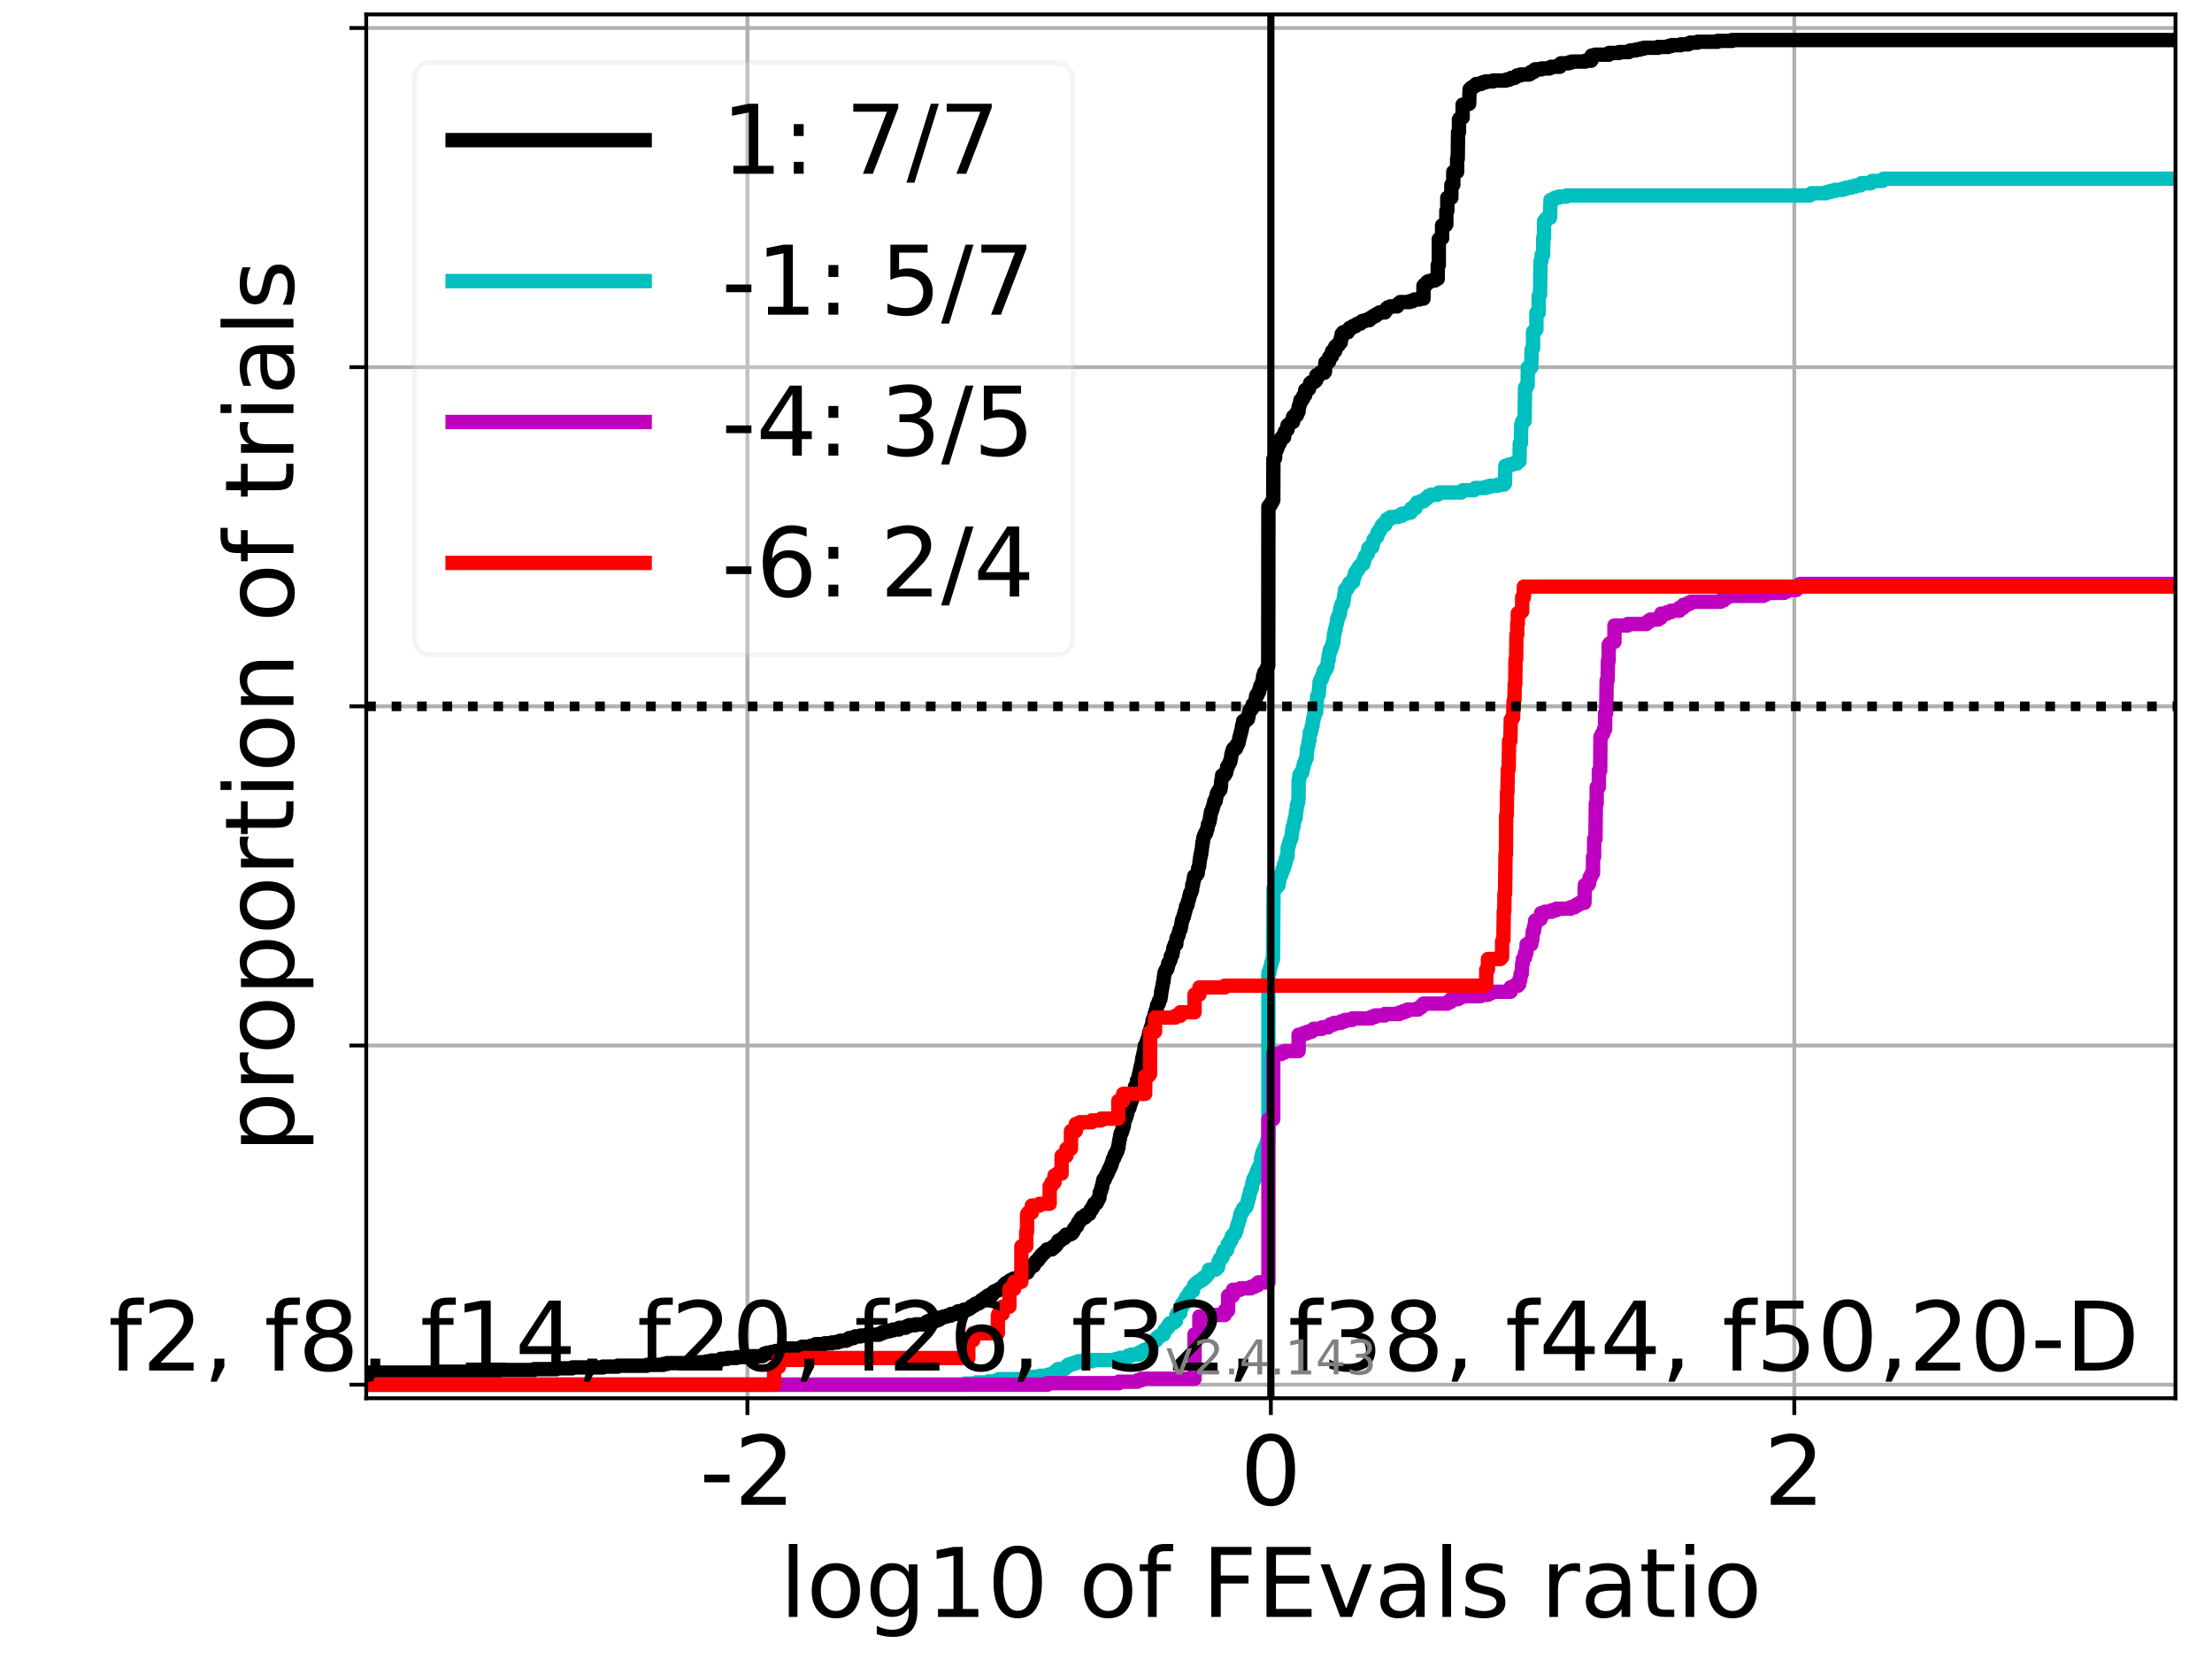 <?xml version="1.0" encoding="utf-8" standalone="no"?>
<!DOCTYPE svg PUBLIC "-//W3C//DTD SVG 1.1//EN"
  "http://www.w3.org/Graphics/SVG/1.1/DTD/svg11.dtd">
<!-- Created with matplotlib (https://matplotlib.org/) -->
<svg height="345.6pt" version="1.1" viewBox="0 0 460.8 345.6" width="460.8pt" xmlns="http://www.w3.org/2000/svg" xmlns:xlink="http://www.w3.org/1999/xlink">
 <defs>
  <style type="text/css">*{stroke-linecap:butt;stroke-linejoin:round;}</style>
 </defs>
 <g id="figure_1">
  <g id="patch_1">
   <path d="M 0 345.6 
L 460.8 345.6 
L 460.8 0 
L 0 0 
z
" style="fill:#ffffff;"/>
  </g>
  <g id="axes_1">
   <g id="patch_2">
    <path d="M 76.292 291.28 
L 453.192 291.28 
L 453.192 3 
L 76.292 3 
z
" style="fill:#ffffff;"/>
   </g>
   <g id="matplotlib.axis_1">
    <g id="xtick_1">
     <g id="line2d_1">
      <path clip-path="url(#p3edc70205e)" d="M 155.701 291.28 
L 155.701 3 
" style="fill:none;stroke:#b0b0b0;stroke-linecap:square;stroke-width:0.8;"/>
     </g>
     <g id="line2d_2">
      <defs>
       <path d="M 0 0 
L 0 3.5 
" id="md0878c0279" style="stroke:#000000;stroke-width:0.8;"/>
      </defs>
      <g>
       <use style="stroke:#000000;stroke-width:0.8;" x="155.701" xlink:href="#md0878c0279" y="291.28"/>
      </g>
     </g>
     <g id="text_1">
      <!-- -2 -->
      <g transform="translate(145.731 313.477)scale(0.2 -0.2)">
       <defs>
        <path d="M 4.891 31.391 
L 31.203 31.391 
L 31.203 23.391 
L 4.891 23.391 
z
" id="DejaVuSans-45"/>
        <path d="M 19.188 8.297 
L 53.609 8.297 
L 53.609 0 
L 7.328 0 
L 7.328 8.297 
Q 12.938 14.109 22.625 23.891 
Q 32.328 33.688 34.812 36.531 
Q 39.547 41.844 41.422 45.531 
Q 43.312 49.219 43.312 52.781 
Q 43.312 58.594 39.234 62.25 
Q 35.156 65.922 28.609 65.922 
Q 23.969 65.922 18.812 64.312 
Q 13.672 62.703 7.812 59.422 
L 7.812 69.391 
Q 13.766 71.781 18.938 73 
Q 24.125 74.219 28.422 74.219 
Q 39.75 74.219 46.484 68.547 
Q 53.219 62.891 53.219 53.422 
Q 53.219 48.922 51.531 44.891 
Q 49.859 40.875 45.406 35.406 
Q 44.188 33.984 37.641 27.219 
Q 31.109 20.453 19.188 8.297 
z
" id="DejaVuSans-50"/>
       </defs>
       <use xlink:href="#DejaVuSans-45"/>
       <use x="36.084" xlink:href="#DejaVuSans-50"/>
      </g>
     </g>
    </g>
    <g id="xtick_2">
     <g id="line2d_3">
      <path clip-path="url(#p3edc70205e)" d="M 264.742 291.28 
L 264.742 3 
" style="fill:none;stroke:#b0b0b0;stroke-linecap:square;stroke-width:0.8;"/>
     </g>
     <g id="line2d_4">
      <g>
       <use style="stroke:#000000;stroke-width:0.8;" x="264.742" xlink:href="#md0878c0279" y="291.28"/>
      </g>
     </g>
     <g id="text_2">
      <!-- 0 -->
      <g transform="translate(258.38 313.477)scale(0.2 -0.2)">
       <defs>
        <path d="M 31.781 66.406 
Q 24.172 66.406 20.328 58.906 
Q 16.5 51.422 16.5 36.375 
Q 16.5 21.391 20.328 13.891 
Q 24.172 6.391 31.781 6.391 
Q 39.453 6.391 43.281 13.891 
Q 47.125 21.391 47.125 36.375 
Q 47.125 51.422 43.281 58.906 
Q 39.453 66.406 31.781 66.406 
z
M 31.781 74.219 
Q 44.047 74.219 50.516 64.516 
Q 56.984 54.828 56.984 36.375 
Q 56.984 17.969 50.516 8.266 
Q 44.047 -1.422 31.781 -1.422 
Q 19.531 -1.422 13.062 8.266 
Q 6.594 17.969 6.594 36.375 
Q 6.594 54.828 13.062 64.516 
Q 19.531 74.219 31.781 74.219 
z
" id="DejaVuSans-48"/>
       </defs>
       <use xlink:href="#DejaVuSans-48"/>
      </g>
     </g>
    </g>
    <g id="xtick_3">
     <g id="line2d_5">
      <path clip-path="url(#p3edc70205e)" d="M 373.783 291.28 
L 373.783 3 
" style="fill:none;stroke:#b0b0b0;stroke-linecap:square;stroke-width:0.8;"/>
     </g>
     <g id="line2d_6">
      <g>
       <use style="stroke:#000000;stroke-width:0.8;" x="373.783" xlink:href="#md0878c0279" y="291.28"/>
      </g>
     </g>
     <g id="text_3">
      <!-- 2 -->
      <g transform="translate(367.421 313.477)scale(0.2 -0.2)">
       <use xlink:href="#DejaVuSans-50"/>
      </g>
     </g>
    </g>
    <g id="text_4">
     <!-- log10 of FEvals ratio -->
     <g transform="translate(162.438 336.833)scale(0.2 -0.2)">
      <defs>
       <path d="M 9.422 75.984 
L 18.406 75.984 
L 18.406 0 
L 9.422 0 
z
" id="DejaVuSans-108"/>
       <path d="M 30.609 48.391 
Q 23.391 48.391 19.188 42.75 
Q 14.984 37.109 14.984 27.297 
Q 14.984 17.484 19.156 11.844 
Q 23.344 6.203 30.609 6.203 
Q 37.797 6.203 41.984 11.859 
Q 46.188 17.531 46.188 27.297 
Q 46.188 37.016 41.984 42.703 
Q 37.797 48.391 30.609 48.391 
z
M 30.609 56 
Q 42.328 56 49.016 48.375 
Q 55.719 40.766 55.719 27.297 
Q 55.719 13.875 49.016 6.219 
Q 42.328 -1.422 30.609 -1.422 
Q 18.844 -1.422 12.172 6.219 
Q 5.516 13.875 5.516 27.297 
Q 5.516 40.766 12.172 48.375 
Q 18.844 56 30.609 56 
z
" id="DejaVuSans-111"/>
       <path d="M 45.406 27.984 
Q 45.406 37.75 41.375 43.109 
Q 37.359 48.484 30.078 48.484 
Q 22.859 48.484 18.828 43.109 
Q 14.797 37.75 14.797 27.984 
Q 14.797 18.266 18.828 12.891 
Q 22.859 7.516 30.078 7.516 
Q 37.359 7.516 41.375 12.891 
Q 45.406 18.266 45.406 27.984 
z
M 54.391 6.781 
Q 54.391 -7.172 48.188 -13.984 
Q 42 -20.797 29.203 -20.797 
Q 24.469 -20.797 20.266 -20.094 
Q 16.062 -19.391 12.109 -17.922 
L 12.109 -9.188 
Q 16.062 -11.328 19.922 -12.344 
Q 23.781 -13.375 27.781 -13.375 
Q 36.625 -13.375 41.016 -8.766 
Q 45.406 -4.156 45.406 5.172 
L 45.406 9.625 
Q 42.625 4.781 38.281 2.391 
Q 33.938 0 27.875 0 
Q 17.828 0 11.672 7.656 
Q 5.516 15.328 5.516 27.984 
Q 5.516 40.672 11.672 48.328 
Q 17.828 56 27.875 56 
Q 33.938 56 38.281 53.609 
Q 42.625 51.219 45.406 46.391 
L 45.406 54.688 
L 54.391 54.688 
z
" id="DejaVuSans-103"/>
       <path d="M 12.406 8.297 
L 28.516 8.297 
L 28.516 63.922 
L 10.984 60.406 
L 10.984 69.391 
L 28.422 72.906 
L 38.281 72.906 
L 38.281 8.297 
L 54.391 8.297 
L 54.391 0 
L 12.406 0 
z
" id="DejaVuSans-49"/>
       <path id="DejaVuSans-32"/>
       <path d="M 37.109 75.984 
L 37.109 68.5 
L 28.516 68.5 
Q 23.688 68.5 21.797 66.547 
Q 19.922 64.594 19.922 59.516 
L 19.922 54.688 
L 34.719 54.688 
L 34.719 47.703 
L 19.922 47.703 
L 19.922 0 
L 10.891 0 
L 10.891 47.703 
L 2.297 47.703 
L 2.297 54.688 
L 10.891 54.688 
L 10.891 58.5 
Q 10.891 67.625 15.141 71.797 
Q 19.391 75.984 28.609 75.984 
z
" id="DejaVuSans-102"/>
       <path d="M 9.812 72.906 
L 51.703 72.906 
L 51.703 64.594 
L 19.672 64.594 
L 19.672 43.109 
L 48.578 43.109 
L 48.578 34.812 
L 19.672 34.812 
L 19.672 0 
L 9.812 0 
z
" id="DejaVuSans-70"/>
       <path d="M 9.812 72.906 
L 55.906 72.906 
L 55.906 64.594 
L 19.672 64.594 
L 19.672 43.016 
L 54.391 43.016 
L 54.391 34.719 
L 19.672 34.719 
L 19.672 8.297 
L 56.781 8.297 
L 56.781 0 
L 9.812 0 
z
" id="DejaVuSans-69"/>
       <path d="M 2.984 54.688 
L 12.5 54.688 
L 29.594 8.797 
L 46.688 54.688 
L 56.203 54.688 
L 35.688 0 
L 23.484 0 
z
" id="DejaVuSans-118"/>
       <path d="M 34.281 27.484 
Q 23.391 27.484 19.188 25 
Q 14.984 22.516 14.984 16.5 
Q 14.984 11.719 18.141 8.906 
Q 21.297 6.109 26.703 6.109 
Q 34.188 6.109 38.703 11.406 
Q 43.219 16.703 43.219 25.484 
L 43.219 27.484 
z
M 52.203 31.203 
L 52.203 0 
L 43.219 0 
L 43.219 8.297 
Q 40.141 3.328 35.547 0.953 
Q 30.953 -1.422 24.312 -1.422 
Q 15.922 -1.422 10.953 3.297 
Q 6 8.016 6 15.922 
Q 6 25.141 12.172 29.828 
Q 18.359 34.516 30.609 34.516 
L 43.219 34.516 
L 43.219 35.406 
Q 43.219 41.609 39.141 45 
Q 35.062 48.391 27.688 48.391 
Q 23 48.391 18.547 47.266 
Q 14.109 46.141 10.016 43.891 
L 10.016 52.203 
Q 14.938 54.109 19.578 55.047 
Q 24.219 56 28.609 56 
Q 40.484 56 46.344 49.844 
Q 52.203 43.703 52.203 31.203 
z
" id="DejaVuSans-97"/>
       <path d="M 44.281 53.078 
L 44.281 44.578 
Q 40.484 46.531 36.375 47.5 
Q 32.281 48.484 27.875 48.484 
Q 21.188 48.484 17.844 46.438 
Q 14.5 44.391 14.5 40.281 
Q 14.5 37.156 16.891 35.375 
Q 19.281 33.594 26.516 31.984 
L 29.594 31.297 
Q 39.156 29.25 43.188 25.516 
Q 47.219 21.781 47.219 15.094 
Q 47.219 7.469 41.188 3.016 
Q 35.156 -1.422 24.609 -1.422 
Q 20.219 -1.422 15.453 -0.562 
Q 10.688 0.297 5.422 2 
L 5.422 11.281 
Q 10.406 8.688 15.234 7.391 
Q 20.062 6.109 24.812 6.109 
Q 31.156 6.109 34.562 8.281 
Q 37.984 10.453 37.984 14.406 
Q 37.984 18.062 35.516 20.016 
Q 33.062 21.969 24.703 23.781 
L 21.578 24.516 
Q 13.234 26.266 9.516 29.906 
Q 5.812 33.547 5.812 39.891 
Q 5.812 47.609 11.281 51.797 
Q 16.75 56 26.812 56 
Q 31.781 56 36.172 55.266 
Q 40.578 54.547 44.281 53.078 
z
" id="DejaVuSans-115"/>
       <path d="M 41.109 46.297 
Q 39.594 47.172 37.812 47.578 
Q 36.031 48 33.891 48 
Q 26.266 48 22.188 43.047 
Q 18.109 38.094 18.109 28.812 
L 18.109 0 
L 9.078 0 
L 9.078 54.688 
L 18.109 54.688 
L 18.109 46.188 
Q 20.953 51.172 25.484 53.578 
Q 30.031 56 36.531 56 
Q 37.453 56 38.578 55.875 
Q 39.703 55.766 41.062 55.516 
z
" id="DejaVuSans-114"/>
       <path d="M 18.312 70.219 
L 18.312 54.688 
L 36.812 54.688 
L 36.812 47.703 
L 18.312 47.703 
L 18.312 18.016 
Q 18.312 11.328 20.141 9.422 
Q 21.969 7.516 27.594 7.516 
L 36.812 7.516 
L 36.812 0 
L 27.594 0 
Q 17.188 0 13.234 3.875 
Q 9.281 7.766 9.281 18.016 
L 9.281 47.703 
L 2.688 47.703 
L 2.688 54.688 
L 9.281 54.688 
L 9.281 70.219 
z
" id="DejaVuSans-116"/>
       <path d="M 9.422 54.688 
L 18.406 54.688 
L 18.406 0 
L 9.422 0 
z
M 9.422 75.984 
L 18.406 75.984 
L 18.406 64.594 
L 9.422 64.594 
z
" id="DejaVuSans-105"/>
      </defs>
      <use xlink:href="#DejaVuSans-108"/>
      <use x="27.783" xlink:href="#DejaVuSans-111"/>
      <use x="88.965" xlink:href="#DejaVuSans-103"/>
      <use x="152.441" xlink:href="#DejaVuSans-49"/>
      <use x="216.064" xlink:href="#DejaVuSans-48"/>
      <use x="279.688" xlink:href="#DejaVuSans-32"/>
      <use x="311.475" xlink:href="#DejaVuSans-111"/>
      <use x="372.656" xlink:href="#DejaVuSans-102"/>
      <use x="407.861" xlink:href="#DejaVuSans-32"/>
      <use x="439.648" xlink:href="#DejaVuSans-70"/>
      <use x="497.168" xlink:href="#DejaVuSans-69"/>
      <use x="560.352" xlink:href="#DejaVuSans-118"/>
      <use x="619.531" xlink:href="#DejaVuSans-97"/>
      <use x="680.811" xlink:href="#DejaVuSans-108"/>
      <use x="708.594" xlink:href="#DejaVuSans-115"/>
      <use x="760.693" xlink:href="#DejaVuSans-32"/>
      <use x="792.48" xlink:href="#DejaVuSans-114"/>
      <use x="833.594" xlink:href="#DejaVuSans-97"/>
      <use x="894.873" xlink:href="#DejaVuSans-116"/>
      <use x="934.082" xlink:href="#DejaVuSans-105"/>
      <use x="961.865" xlink:href="#DejaVuSans-111"/>
     </g>
    </g>
   </g>
   <g id="matplotlib.axis_2">
    <g id="ytick_1">
     <g id="line2d_7">
      <path clip-path="url(#p3edc70205e)" d="M 76.292 288.454 
L 453.192 288.454 
" style="fill:none;stroke:#b0b0b0;stroke-linecap:square;stroke-width:0.8;"/>
     </g>
     <g id="line2d_8">
      <defs>
       <path d="M 0 0 
L -3.5 0 
" id="m6d21891f6d" style="stroke:#000000;stroke-width:0.8;"/>
      </defs>
      <g>
       <use style="stroke:#000000;stroke-width:0.8;" x="76.292" xlink:href="#m6d21891f6d" y="288.454"/>
      </g>
     </g>
    </g>
    <g id="ytick_2">
     <g id="line2d_9">
      <path clip-path="url(#p3edc70205e)" d="M 76.292 217.797 
L 453.192 217.797 
" style="fill:none;stroke:#b0b0b0;stroke-linecap:square;stroke-width:0.8;"/>
     </g>
     <g id="line2d_10">
      <g>
       <use style="stroke:#000000;stroke-width:0.8;" x="76.292" xlink:href="#m6d21891f6d" y="217.797"/>
      </g>
     </g>
    </g>
    <g id="ytick_3">
     <g id="line2d_11">
      <path clip-path="url(#p3edc70205e)" d="M 76.292 147.14 
L 453.192 147.14 
" style="fill:none;stroke:#b0b0b0;stroke-linecap:square;stroke-width:0.8;"/>
     </g>
     <g id="line2d_12">
      <g>
       <use style="stroke:#000000;stroke-width:0.8;" x="76.292" xlink:href="#m6d21891f6d" y="147.14"/>
      </g>
     </g>
    </g>
    <g id="ytick_4">
     <g id="line2d_13">
      <path clip-path="url(#p3edc70205e)" d="M 76.292 76.483 
L 453.192 76.483 
" style="fill:none;stroke:#b0b0b0;stroke-linecap:square;stroke-width:0.8;"/>
     </g>
     <g id="line2d_14">
      <g>
       <use style="stroke:#000000;stroke-width:0.8;" x="76.292" xlink:href="#m6d21891f6d" y="76.483"/>
      </g>
     </g>
    </g>
    <g id="ytick_5">
     <g id="line2d_15">
      <path clip-path="url(#p3edc70205e)" d="M 76.292 5.826 
L 453.192 5.826 
" style="fill:none;stroke:#b0b0b0;stroke-linecap:square;stroke-width:0.8;"/>
     </g>
     <g id="line2d_16">
      <g>
       <use style="stroke:#000000;stroke-width:0.8;" x="76.292" xlink:href="#m6d21891f6d" y="5.826"/>
      </g>
     </g>
    </g>
    <g id="text_5">
     <!-- proportion of trials -->
     <g transform="translate(61.133 240.146)rotate(-90)scale(0.2 -0.2)">
      <defs>
       <path d="M 18.109 8.203 
L 18.109 -20.797 
L 9.078 -20.797 
L 9.078 54.688 
L 18.109 54.688 
L 18.109 46.391 
Q 20.953 51.266 25.266 53.625 
Q 29.594 56 35.594 56 
Q 45.562 56 51.781 48.094 
Q 58.016 40.188 58.016 27.297 
Q 58.016 14.406 51.781 6.484 
Q 45.562 -1.422 35.594 -1.422 
Q 29.594 -1.422 25.266 0.953 
Q 20.953 3.328 18.109 8.203 
z
M 48.688 27.297 
Q 48.688 37.203 44.609 42.844 
Q 40.531 48.484 33.406 48.484 
Q 26.266 48.484 22.188 42.844 
Q 18.109 37.203 18.109 27.297 
Q 18.109 17.391 22.188 11.75 
Q 26.266 6.109 33.406 6.109 
Q 40.531 6.109 44.609 11.75 
Q 48.688 17.391 48.688 27.297 
z
" id="DejaVuSans-112"/>
       <path d="M 54.891 33.016 
L 54.891 0 
L 45.906 0 
L 45.906 32.719 
Q 45.906 40.484 42.875 44.328 
Q 39.844 48.188 33.797 48.188 
Q 26.516 48.188 22.312 43.547 
Q 18.109 38.922 18.109 30.906 
L 18.109 0 
L 9.078 0 
L 9.078 54.688 
L 18.109 54.688 
L 18.109 46.188 
Q 21.344 51.125 25.703 53.562 
Q 30.078 56 35.797 56 
Q 45.219 56 50.047 50.172 
Q 54.891 44.344 54.891 33.016 
z
" id="DejaVuSans-110"/>
      </defs>
      <use xlink:href="#DejaVuSans-112"/>
      <use x="63.477" xlink:href="#DejaVuSans-114"/>
      <use x="102.34" xlink:href="#DejaVuSans-111"/>
      <use x="163.521" xlink:href="#DejaVuSans-112"/>
      <use x="226.998" xlink:href="#DejaVuSans-111"/>
      <use x="288.18" xlink:href="#DejaVuSans-114"/>
      <use x="329.293" xlink:href="#DejaVuSans-116"/>
      <use x="368.502" xlink:href="#DejaVuSans-105"/>
      <use x="396.285" xlink:href="#DejaVuSans-111"/>
      <use x="457.467" xlink:href="#DejaVuSans-110"/>
      <use x="520.846" xlink:href="#DejaVuSans-32"/>
      <use x="552.633" xlink:href="#DejaVuSans-111"/>
      <use x="613.814" xlink:href="#DejaVuSans-102"/>
      <use x="649.02" xlink:href="#DejaVuSans-32"/>
      <use x="680.807" xlink:href="#DejaVuSans-116"/>
      <use x="720.016" xlink:href="#DejaVuSans-114"/>
      <use x="761.129" xlink:href="#DejaVuSans-105"/>
      <use x="788.912" xlink:href="#DejaVuSans-97"/>
      <use x="850.191" xlink:href="#DejaVuSans-108"/>
      <use x="877.975" xlink:href="#DejaVuSans-115"/>
     </g>
    </g>
   </g>
   <g id="line2d_17">
    <path clip-path="url(#p3edc70205e)" d="M 76.292 285.94 
L 91.345 285.94 
L 91.345 285.76 
L 100.526 285.76 
L 100.526 285.581 
L 103.933 285.581 
L 103.933 285.401 
L 111.228 285.401 
L 111.228 285.222 
L 115.931 285.222 
L 115.931 285.042 
L 119.221 285.042 
L 119.221 284.863 
L 125.592 284.863 
L 125.592 284.683 
L 128.693 284.683 
L 128.693 284.503 
L 134.774 284.503 
L 134.774 284.324 
L 138.181 284.324 
L 138.181 284.144 
L 138.943 284.144 
L 138.943 283.965 
L 145.476 283.965 
L 145.476 283.785 
L 147.182 283.785 
L 147.182 283.606 
L 148.124 283.606 
L 148.124 283.426 
L 149.903 283.426 
L 149.903 283.246 
L 150.178 283.246 
L 150.178 283.067 
L 151.531 283.067 
L 151.531 282.887 
L 153.469 282.887 
L 153.469 282.708 
L 156.363 282.708 
L 156.363 282.528 
L 158.826 282.528 
L 158.826 282.349 
L 159.085 282.349 
L 159.085 282.169 
L 159.225 282.169 
L 159.225 281.99 
L 159.77 281.99 
L 159.77 281.81 
L 160.724 281.81 
L 160.724 281.63 
L 161.571 281.63 
L 161.571 281.451 
L 162.492 281.451 
L 162.492 281.271 
L 162.941 281.271 
L 162.941 281.092 
L 163.529 281.092 
L 163.529 280.912 
L 166.819 280.912 
L 166.819 280.733 
L 167.065 280.733 
L 167.065 280.553 
L 168.825 280.553 
L 168.825 280.374 
L 169.787 280.374 
L 169.787 280.194 
L 169.906 280.194 
L 169.906 280.014 
L 171.768 280.014 
L 171.768 279.835 
L 173.313 279.835 
L 173.313 279.655 
L 174.489 279.655 
L 174.489 279.476 
L 175.058 279.476 
L 175.058 279.296 
L 176.291 279.296 
L 176.291 279.117 
L 176.689 279.117 
L 176.689 278.937 
L 176.86 278.937 
L 176.86 278.757 
L 177.779 278.757 
L 177.779 278.578 
L 178.146 278.578 
L 178.146 278.398 
L 179.287 278.398 
L 179.287 278.219 
L 180.608 278.219 
L 180.608 278.039 
L 183.139 278.039 
L 183.139 277.86 
L 183.591 277.86 
L 183.591 277.68 
L 183.884 277.68 
L 183.884 277.501 
L 184.53 277.501 
L 184.53 277.321 
L 185.31 277.321 
L 185.31 277.141 
L 186.06 277.141 
L 186.06 276.962 
L 187.252 276.962 
L 187.328 276.603 
L 188.6 276.603 
L 188.6 276.423 
L 188.99 276.423 
L 188.99 276.244 
L 189.388 276.244 
L 189.388 276.064 
L 190.735 276.064 
L 190.735 275.885 
L 192.74 275.885 
L 192.74 275.705 
L 192.928 275.705 
L 192.928 275.525 
L 193.043 275.525 
L 193.043 275.346 
L 193.462 275.346 
L 193.462 275.166 
L 194.993 275.166 
L 194.993 274.987 
L 195.532 274.987 
L 195.532 274.807 
L 195.819 274.807 
L 195.87 274.448 
L 196.513 274.448 
L 196.513 274.268 
L 197.177 274.268 
L 197.177 274.089 
L 198.03 274.089 
L 198.073 273.73 
L 198.989 273.73 
L 198.989 273.55 
L 199.273 273.55 
L 199.273 273.371 
L 199.524 273.371 
L 199.524 273.191 
L 200.604 273.191 
L 200.604 273.012 
L 200.775 273.012 
L 200.775 272.832 
L 201.583 272.832 
L 201.583 272.652 
L 201.974 272.652 
L 201.974 272.473 
L 202.225 272.473 
L 202.225 272.293 
L 202.355 272.293 
L 202.355 272.114 
L 202.732 272.114 
L 202.732 271.934 
L 203.063 271.934 
L 203.063 271.755 
L 203.202 271.755 
L 203.202 271.575 
L 203.771 271.575 
L 203.771 271.396 
L 204.115 271.396 
L 204.115 271.216 
L 204.348 271.216 
L 204.427 270.857 
L 204.714 270.857 
L 204.714 270.677 
L 205.051 270.677 
L 205.051 270.498 
L 205.197 270.498 
L 205.197 270.318 
L 205.632 270.318 
L 205.694 269.959 
L 206.022 269.959 
L 206.022 269.779 
L 206.713 269.779 
L 206.778 269.42 
L 206.853 269.42 
L 206.853 269.241 
L 207.024 269.241 
L 207.024 269.061 
L 207.401 269.061 
L 207.401 268.882 
L 207.799 268.882 
L 207.799 268.702 
L 208.121 268.702 
L 208.121 268.523 
L 208.458 268.523 
L 208.458 268.343 
L 208.874 268.343 
L 208.874 268.163 
L 209.053 268.163 
L 209.101 267.804 
L 209.169 267.804 
L 209.169 267.625 
L 209.45 267.625 
L 209.55 267.266 
L 209.975 267.266 
L 209.975 267.086 
L 210.186 267.086 
L 210.186 266.907 
L 210.407 266.907 
L 210.407 266.727 
L 210.927 266.727 
L 210.927 266.547 
L 211.098 266.547 
L 211.098 266.368 
L 212.126 266.368 
L 212.146 266.009 
L 212.663 266.009 
L 212.663 265.829 
L 212.904 265.829 
L 212.953 265.29 
L 213.525 265.29 
L 213.525 265.111 
L 214.028 265.111 
L 214.112 264.572 
L 214.366 264.572 
L 214.366 264.393 
L 214.503 264.393 
L 214.503 264.034 
L 214.642 264.034 
L 214.642 263.854 
L 214.813 263.854 
L 214.813 263.674 
L 215.372 263.674 
L 215.416 263.315 
L 215.495 263.315 
L 215.495 263.136 
L 215.663 263.136 
L 215.753 262.777 
L 216.004 262.777 
L 216.004 262.597 
L 216.224 262.597 
L 216.224 262.418 
L 216.36 262.418 
L 216.396 262.058 
L 216.619 262.058 
L 216.619 261.879 
L 216.738 261.879 
L 216.738 261.699 
L 216.909 261.699 
L 217.002 261.34 
L 217.239 261.34 
L 217.239 261.161 
L 217.408 261.161 
L 217.408 260.981 
L 217.629 260.981 
L 217.629 260.801 
L 217.803 260.801 
L 217.803 260.622 
L 217.995 260.622 
L 217.995 260.442 
L 218.122 260.442 
L 218.122 260.263 
L 219.15 260.263 
L 219.153 259.904 
L 219.335 259.904 
L 219.335 259.724 
L 219.787 259.724 
L 219.795 259.365 
L 220.118 259.365 
L 220.13 259.006 
L 220.298 259.006 
L 220.298 258.826 
L 220.456 258.826 
L 220.463 258.467 
L 220.919 258.467 
L 220.919 258.288 
L 221.099 258.288 
L 221.099 258.108 
L 221.328 258.108 
L 221.328 257.929 
L 221.727 257.929 
L 221.837 257.569 
L 221.892 257.569 
L 221.892 257.39 
L 222.063 257.39 
L 222.063 257.21 
L 222.831 257.21 
L 222.831 257.031 
L 223.227 257.031 
L 223.227 256.851 
L 223.408 256.851 
L 223.439 256.492 
L 223.655 256.492 
L 223.746 255.953 
L 223.933 255.953 
L 224.013 255.594 
L 224.219 255.594 
L 224.219 255.415 
L 224.389 255.415 
L 224.489 255.056 
L 224.526 255.056 
L 224.572 254.696 
L 224.735 254.696 
L 224.735 254.517 
L 224.866 254.517 
L 224.866 254.337 
L 225.037 254.337 
L 225.064 253.978 
L 225.263 253.978 
L 225.313 253.619 
L 226.044 253.619 
L 226.116 253.08 
L 226.595 253.08 
L 226.595 252.901 
L 226.94 252.901 
L 227.015 252.362 
L 227.176 252.362 
L 227.186 252.003 
L 227.463 252.003 
L 227.478 251.644 
L 227.645 251.644 
L 227.651 251.285 
L 227.822 251.285 
L 227.93 250.746 
L 228.357 250.746 
L 228.357 250.567 
L 228.506 250.567 
L 228.572 250.207 
L 228.672 250.207 
L 228.694 249.848 
L 228.881 249.848 
L 228.957 249.489 
L 229.038 249.489 
L 229.112 248.412 
L 229.24 248.412 
L 229.269 248.053 
L 229.374 248.053 
L 229.464 247.334 
L 229.591 247.334 
L 229.688 246.437 
L 229.762 246.437 
L 229.854 245.718 
L 230.152 245.718 
L 230.248 245.18 
L 230.363 245.18 
L 230.392 244.821 
L 230.519 244.821 
L 230.519 244.641 
L 230.676 244.641 
L 230.781 244.102 
L 230.904 244.102 
L 231.008 243.564 
L 231.165 243.564 
L 231.263 243.205 
L 231.322 243.205 
L 231.358 242.845 
L 231.487 242.845 
L 231.577 242.307 
L 231.645 242.307 
L 231.748 241.768 
L 231.801 241.768 
L 231.856 241.409 
L 232.03 241.409 
L 232.061 241.05 
L 232.186 241.05 
L 232.215 240.511 
L 232.431 240.511 
L 232.537 239.973 
L 232.695 239.973 
L 232.761 239.613 
L 232.823 239.613 
L 232.881 239.075 
L 232.98 239.075 
L 233.061 238.177 
L 233.107 238.177 
L 233.218 237.279 
L 233.283 237.279 
L 233.383 236.381 
L 233.428 236.381 
L 233.483 236.022 
L 233.669 236.022 
L 233.762 235.663 
L 233.781 235.663 
L 233.861 234.945 
L 234.006 234.945 
L 234.039 234.586 
L 234.124 234.586 
L 234.209 233.329 
L 234.237 233.329 
L 234.237 233.149 
L 234.458 233.149 
L 234.522 232.611 
L 234.658 232.611 
L 234.753 232.072 
L 234.811 232.072 
L 234.901 231.354 
L 234.927 231.354 
L 234.927 231.174 
L 235.057 231.174 
L 235.137 230.815 
L 235.278 230.815 
L 235.36 230.276 
L 235.407 230.276 
L 235.445 229.917 
L 235.552 229.917 
L 235.552 229.558 
L 235.673 229.558 
L 235.725 229.199 
L 235.804 229.199 
L 235.852 228.66 
L 235.959 228.66 
L 236.01 228.122 
L 236.083 228.122 
L 236.187 227.762 
L 236.222 227.762 
L 236.319 227.224 
L 236.355 227.224 
L 236.458 226.326 
L 236.603 226.326 
L 236.603 226.146 
L 236.733 226.146 
L 236.834 225.249 
L 236.854 225.249 
L 236.854 225.069 
L 237.021 225.069 
L 237.078 224.71 
L 237.14 224.71 
L 237.236 223.992 
L 237.26 223.992 
L 237.303 223.633 
L 237.392 223.633 
L 237.499 222.735 
L 237.582 222.735 
L 237.656 222.017 
L 237.768 222.017 
L 237.859 221.298 
L 237.884 221.298 
L 237.963 220.4 
L 238.025 220.4 
L 238.11 219.862 
L 238.166 219.862 
L 238.267 219.144 
L 238.317 219.144 
L 238.397 218.605 
L 238.459 218.605 
L 238.472 217.887 
L 238.596 217.887 
L 238.663 217.528 
L 238.772 217.528 
L 238.804 217.168 
L 238.961 217.168 
L 239.061 216.45 
L 239.196 216.45 
L 239.296 215.732 
L 239.315 215.732 
L 239.379 215.193 
L 239.435 215.193 
L 239.435 215.014 
L 239.573 215.014 
L 239.679 214.295 
L 239.82 214.295 
L 239.86 213.757 
L 239.951 213.757 
L 240.023 213.218 
L 240.09 213.218 
L 240.119 212.5 
L 240.296 212.5 
L 240.34 211.961 
L 240.454 211.961 
L 240.526 211.243 
L 240.625 211.243 
L 240.729 210.704 
L 240.736 210.704 
L 240.736 210.525 
L 240.922 210.525 
L 241.02 209.447 
L 241.119 209.447 
L 241.119 209.268 
L 241.26 209.268 
L 241.26 209.088 
L 241.39 209.088 
L 241.402 208.55 
L 241.552 208.55 
L 241.603 208.19 
L 241.726 208.19 
L 241.821 207.472 
L 241.853 207.472 
L 241.891 206.574 
L 241.966 206.574 
L 242.056 205.856 
L 242.087 205.856 
L 242.191 205.138 
L 242.219 205.138 
L 242.329 204.42 
L 242.379 204.42 
L 242.486 203.342 
L 242.498 203.342 
L 242.591 202.624 
L 242.701 202.624 
L 242.752 202.265 
L 242.893 202.265 
L 242.935 201.906 
L 243.15 201.906 
L 243.249 201.367 
L 243.3 201.367 
L 243.364 200.649 
L 243.522 200.649 
L 243.596 200.29 
L 243.678 200.29 
L 243.763 199.931 
L 243.837 199.931 
L 243.895 199.212 
L 244.052 199.212 
L 244.084 198.853 
L 244.241 198.853 
L 244.336 198.135 
L 244.361 198.135 
L 244.456 197.417 
L 244.525 197.417 
L 244.614 197.058 
L 244.658 197.058 
L 244.727 196.699 
L 245.043 196.699 
L 245.092 195.442 
L 245.246 195.442 
L 245.27 195.083 
L 245.376 195.083 
L 245.428 194.723 
L 245.541 194.723 
L 245.645 194.005 
L 245.699 194.005 
L 245.737 193.646 
L 245.902 193.646 
L 246.006 193.107 
L 246.043 193.107 
L 246.144 192.21 
L 246.156 192.21 
L 246.223 191.85 
L 246.277 191.85 
L 246.283 191.491 
L 246.404 191.491 
L 246.508 190.953 
L 246.631 190.953 
L 246.665 190.414 
L 246.747 190.414 
L 246.805 189.875 
L 246.904 189.875 
L 247.014 189.337 
L 247.03 189.337 
L 247.073 188.798 
L 247.245 188.798 
L 247.283 188.439 
L 247.403 188.439 
L 247.49 187.721 
L 247.548 187.721 
L 247.648 187.361 
L 247.681 187.361 
L 247.722 186.823 
L 247.816 186.823 
L 247.911 186.105 
L 248.072 186.105 
L 248.098 185.745 
L 248.212 185.745 
L 248.284 185.386 
L 248.33 185.386 
L 248.373 184.309 
L 248.527 184.309 
L 248.614 183.411 
L 248.695 183.411 
L 248.765 182.513 
L 249.048 182.513 
L 249.048 182.334 
L 249.252 182.334 
L 249.252 182.154 
L 249.368 182.154 
L 249.368 181.975 
L 249.495 181.975 
L 249.592 180.897 
L 249.666 180.897 
L 249.749 180.538 
L 249.789 180.538 
L 249.896 179.461 
L 249.918 179.461 
L 249.988 178.743 
L 250.054 178.743 
L 250.099 178.024 
L 250.219 178.024 
L 250.288 177.127 
L 250.342 177.127 
L 250.425 176.229 
L 250.458 176.229 
L 250.486 175.51 
L 250.574 175.51 
L 250.661 174.613 
L 250.724 174.613 
L 250.83 174.074 
L 250.94 174.074 
L 250.94 173.894 
L 251.071 173.894 
L 251.073 173.535 
L 251.274 173.535 
L 251.342 172.997 
L 251.406 172.997 
L 251.487 172.638 
L 251.542 172.638 
L 251.64 171.74 
L 251.745 171.74 
L 251.845 171.381 
L 251.886 171.381 
L 251.947 171.021 
L 252.002 171.021 
L 252.066 170.303 
L 252.121 170.303 
L 252.216 169.405 
L 252.27 169.405 
L 252.29 169.046 
L 252.426 169.046 
L 252.529 168.508 
L 252.596 168.508 
L 252.686 167.969 
L 252.748 167.969 
L 252.851 167.43 
L 252.935 167.43 
L 252.958 166.892 
L 253.246 166.892 
L 253.278 166.173 
L 253.373 166.173 
L 253.45 165.455 
L 253.551 165.455 
L 253.599 165.096 
L 253.807 165.096 
L 253.807 164.737 
L 253.936 164.737 
L 253.936 164.557 
L 254.213 164.557 
L 254.247 164.019 
L 254.327 164.019 
L 254.416 162.582 
L 254.46 162.582 
L 254.536 162.043 
L 254.574 162.043 
L 254.595 161.505 
L 255.142 161.505 
L 255.142 161.146 
L 255.257 161.146 
L 255.257 160.966 
L 255.439 160.966 
L 255.522 160.427 
L 255.555 160.427 
L 255.64 159.709 
L 255.796 159.709 
L 255.854 159.35 
L 255.962 159.35 
L 256.071 158.991 
L 256.158 158.991 
L 256.207 158.632 
L 256.308 158.632 
L 256.405 157.914 
L 256.45 157.914 
L 256.548 157.016 
L 256.607 157.016 
L 256.662 156.657 
L 256.764 156.657 
L 256.819 156.118 
L 256.939 156.118 
L 256.939 155.938 
L 257.476 155.938 
L 257.554 155.22 
L 257.811 155.22 
L 257.896 154.861 
L 257.986 154.861 
L 258.097 154.322 
L 258.098 154.322 
L 258.192 153.604 
L 258.285 153.604 
L 258.385 152.886 
L 258.473 152.886 
L 258.573 152.168 
L 258.658 152.168 
L 258.761 151.09 
L 258.93 151.09 
L 258.983 150.193 
L 259.249 150.193 
L 259.249 150.013 
L 259.743 150.013 
L 259.743 149.833 
L 259.951 149.833 
L 260.031 149.295 
L 260.085 149.295 
L 260.185 148.397 
L 260.267 148.397 
L 260.282 148.038 
L 260.533 148.038 
L 260.555 147.679 
L 260.82 147.679 
L 260.924 146.96 
L 260.949 146.96 
L 260.949 146.781 
L 261.237 146.781 
L 261.31 146.422 
L 261.447 146.422 
L 261.506 145.883 
L 261.58 145.883 
L 261.671 144.985 
L 261.735 144.985 
L 261.735 144.806 
L 261.964 144.806 
L 262.066 144.447 
L 262.124 144.447 
L 262.168 144.087 
L 262.308 144.087 
L 262.414 143.369 
L 262.485 143.369 
L 262.571 142.831 
L 262.702 142.831 
L 262.702 142.651 
L 262.859 142.651 
L 262.948 141.933 
L 263.083 141.933 
L 263.13 140.855 
L 263.25 140.855 
L 263.346 140.137 
L 263.442 140.137 
L 263.442 139.958 
L 263.762 139.958 
L 263.793 139.598 
L 263.921 139.598 
L 263.996 138.88 
L 264.081 138.88 
L 264.081 138.701 
L 264.195 138.701 
L 264.233 105.482 
L 264.372 105.482 
L 264.372 105.303 
L 264.641 105.303 
L 264.651 104.943 
L 264.846 104.943 
L 264.918 104.584 
L 265.064 104.584 
L 265.064 104.225 
L 265.241 104.225 
L 265.274 95.606 
L 265.461 95.606 
L 265.461 95.427 
L 265.616 95.427 
L 265.696 94.17 
L 265.759 94.17 
L 265.768 93.811 
L 265.883 93.811 
L 265.883 93.631 
L 266.02 93.631 
L 266.096 93.092 
L 266.207 93.092 
L 266.311 92.554 
L 266.396 92.554 
L 266.396 92.374 
L 266.583 92.374 
L 266.645 92.015 
L 266.731 92.015 
L 266.837 91.297 
L 267.019 91.297 
L 267.019 91.117 
L 267.495 91.117 
L 267.531 90.219 
L 267.687 90.219 
L 267.687 89.86 
L 267.854 89.86 
L 267.854 89.681 
L 267.979 89.681 
L 267.979 89.501 
L 268.213 89.501 
L 268.213 88.603 
L 268.378 88.603 
L 268.378 88.424 
L 268.633 88.424 
L 268.633 88.244 
L 268.803 88.244 
L 268.803 88.065 
L 269.059 88.065 
L 269.059 87.885 
L 269.371 87.885 
L 269.371 86.808 
L 269.558 86.808 
L 269.558 86.628 
L 270.073 86.628 
L 270.073 86.449 
L 270.203 86.449 
L 270.24 85.73 
L 270.524 85.73 
L 270.554 84.653 
L 270.682 84.653 
L 270.729 84.114 
L 270.872 84.114 
L 270.899 83.396 
L 271.246 83.396 
L 271.353 83.037 
L 271.487 83.037 
L 271.487 82.498 
L 271.735 82.498 
L 271.735 82.319 
L 271.904 82.319 
L 271.907 81.241 
L 272.33 81.241 
L 272.33 81.062 
L 272.671 81.062 
L 272.671 80.523 
L 272.862 80.523 
L 272.925 79.805 
L 273.133 79.805 
L 273.133 79.625 
L 273.728 79.625 
L 273.728 79.446 
L 273.998 79.446 
L 273.998 79.266 
L 274.164 79.266 
L 274.22 78.189 
L 274.841 78.189 
L 274.863 77.83 
L 274.974 77.83 
L 274.974 77.65 
L 275.883 77.65 
L 275.883 77.471 
L 276.004 77.471 
L 276.107 75.496 
L 276.369 75.496 
L 276.369 75.316 
L 276.873 75.316 
L 276.873 74.418 
L 277.005 74.418 
L 277.005 74.239 
L 277.461 74.239 
L 277.505 73.161 
L 278.12 73.161 
L 278.12 72.263 
L 278.255 72.263 
L 278.255 72.084 
L 278.688 72.084 
L 278.688 71.904 
L 278.857 71.904 
L 278.945 71.366 
L 279.304 71.366 
L 279.304 70.468 
L 279.495 70.468 
L 279.495 69.57 
L 279.73 69.57 
L 279.801 69.211 
L 280.784 69.211 
L 280.832 68.852 
L 280.931 68.852 
L 281.006 68.493 
L 281.154 68.493 
L 281.154 68.313 
L 281.642 68.313 
L 281.642 68.134 
L 281.794 68.134 
L 281.794 67.954 
L 282.373 67.954 
L 282.482 67.595 
L 282.818 67.595 
L 282.818 67.415 
L 283.411 67.415 
L 283.411 67.236 
L 283.582 67.236 
L 283.582 67.056 
L 283.746 67.056 
L 283.746 66.877 
L 284.368 66.877 
L 284.368 66.697 
L 285.251 66.697 
L 285.251 66.338 
L 285.568 66.338 
L 285.568 66.158 
L 285.938 66.158 
L 285.938 65.979 
L 286.12 65.979 
L 286.12 65.799 
L 286.615 65.799 
L 286.615 65.62 
L 286.752 65.62 
L 286.752 65.44 
L 287.119 65.44 
L 287.119 65.261 
L 287.367 65.261 
L 287.367 65.081 
L 288.501 65.081 
L 288.551 64.722 
L 288.743 64.722 
L 288.776 64.363 
L 288.912 64.363 
L 288.912 64.183 
L 289.157 64.183 
L 289.157 64.004 
L 289.65 64.004 
L 289.65 63.824 
L 291.061 63.824 
L 291.15 63.465 
L 291.251 63.465 
L 291.251 63.285 
L 291.536 63.285 
L 291.536 63.106 
L 291.697 63.106 
L 291.697 62.926 
L 293.637 62.926 
L 293.637 62.747 
L 294.287 62.747 
L 294.287 62.567 
L 294.627 62.567 
L 294.627 62.388 
L 295.623 62.388 
L 295.623 62.208 
L 296.537 62.208 
L 296.537 59.515 
L 296.691 59.515 
L 296.691 59.335 
L 297.116 59.335 
L 297.221 58.796 
L 297.453 58.796 
L 297.453 58.617 
L 298.096 58.617 
L 298.096 58.437 
L 298.898 58.437 
L 298.898 58.258 
L 299.18 58.258 
L 299.18 58.078 
L 299.501 58.078 
L 299.518 55.205 
L 299.732 55.205 
L 299.732 49.818 
L 300.161 49.818 
L 300.161 49.639 
L 300.412 49.639 
L 300.412 46.946 
L 301.168 46.946 
L 301.168 46.766 
L 301.289 46.766 
L 301.307 43.893 
L 301.503 43.893 
L 301.503 41.2 
L 302.341 41.2 
L 302.341 38.506 
L 302.749 38.506 
L 302.749 35.813 
L 303.545 35.813 
L 303.545 33.119 
L 303.672 33.119 
L 303.74 27.553 
L 303.933 27.553 
L 303.933 24.86 
L 304.054 24.86 
L 304.054 24.68 
L 304.342 24.68 
L 304.342 24.501 
L 304.691 24.501 
L 304.691 21.807 
L 305.355 21.807 
L 305.355 21.628 
L 306.047 21.628 
L 306.138 18.755 
L 306.162 18.755 
L 306.162 18.575 
L 306.499 18.575 
L 306.543 18.216 
L 306.88 18.216 
L 306.88 18.036 
L 307.142 18.036 
L 307.142 17.857 
L 307.419 17.857 
L 307.524 17.498 
L 308.536 17.498 
L 308.536 17.318 
L 308.874 17.318 
L 308.874 17.139 
L 309.517 17.139 
L 309.517 16.959 
L 311.009 16.959 
L 311.009 16.779 
L 313.73 16.779 
L 313.73 16.6 
L 314.4 16.6 
L 314.4 16.42 
L 314.782 16.42 
L 314.782 16.241 
L 315.521 16.241 
L 315.521 16.061 
L 315.794 16.061 
L 315.794 15.882 
L 316.065 15.882 
L 316.065 15.702 
L 316.775 15.702 
L 316.775 15.523 
L 318.554 15.523 
L 318.554 15.343 
L 318.892 15.343 
L 318.916 14.984 
L 319.535 14.984 
L 319.535 14.804 
L 319.765 14.804 
L 319.765 14.445 
L 321.136 14.445 
L 321.136 14.266 
L 322.776 14.266 
L 322.776 14.086 
L 323.157 14.086 
L 323.157 13.906 
L 324.941 13.906 
L 324.941 13.368 
L 325.15 13.368 
L 325.15 13.188 
L 326.793 13.188 
L 326.793 13.009 
L 327.385 13.009 
L 327.385 12.829 
L 330.255 12.829 
L 330.255 12.65 
L 331.459 12.65 
L 331.459 12.47 
L 331.574 12.47 
L 331.574 11.572 
L 332.32 11.572 
L 332.32 11.393 
L 335.168 11.393 
L 335.174 11.034 
L 337.27 11.034 
L 337.27 10.854 
L 339.301 10.854 
L 339.301 10.674 
L 339.682 10.674 
L 339.682 10.495 
L 340.821 10.495 
L 340.821 10.315 
L 341.675 10.315 
L 341.675 10.136 
L 342.424 10.136 
L 342.424 9.956 
L 345.398 9.956 
L 345.398 9.777 
L 347.546 9.777 
L 347.546 9.597 
L 348.183 9.597 
L 348.183 9.417 
L 350.123 9.417 
L 350.123 9.238 
L 351.693 9.238 
L 351.693 9.058 
L 352.109 9.058 
L 352.109 8.879 
L 353.66 8.879 
L 353.66 8.699 
L 357.792 8.699 
L 357.792 8.52 
L 360.828 8.52 
L 360.828 8.34 
L 453.192 8.34 
L 453.192 8.34 
" style="fill:none;stroke:#000000;stroke-linecap:square;stroke-width:3;"/>
   </g>
   <g id="line2d_18">
    <path clip-path="url(#p3edc70205e)" style="fill:none;stroke:#000000;stroke-linecap:square;stroke-width:3;"/>
   </g>
   <g id="line2d_19">
    <path clip-path="url(#p3edc70205e)" d="M 76.292 288.454 
L 200.996 288.454 
L 200.996 288.221 
L 203.375 288.221 
L 203.375 287.988 
L 205.931 287.988 
L 205.931 287.756 
L 207.591 287.756 
L 207.591 287.523 
L 208.105 287.523 
L 208.105 287.291 
L 213.765 287.291 
L 213.765 287.058 
L 214.71 287.058 
L 214.71 286.825 
L 216.626 286.825 
L 216.626 286.593 
L 218.329 286.593 
L 218.329 286.36 
L 219.234 286.36 
L 219.234 286.128 
L 219.674 286.128 
L 219.674 285.895 
L 219.819 285.895 
L 219.819 285.662 
L 220.248 285.662 
L 220.248 285.43 
L 220.389 285.43 
L 220.389 285.197 
L 221.79 285.197 
L 221.79 284.964 
L 222.023 284.964 
L 222.023 284.732 
L 222.285 284.732 
L 222.285 284.499 
L 222.543 284.499 
L 222.543 284.267 
L 223.303 284.267 
L 223.303 284.034 
L 224.039 284.034 
L 224.039 283.801 
L 224.636 283.801 
L 224.636 283.569 
L 227.454 283.569 
L 227.454 283.336 
L 232.453 283.336 
L 232.453 283.104 
L 233.331 283.104 
L 233.331 282.871 
L 234.832 282.871 
L 234.832 282.638 
L 234.97 282.638 
L 234.97 282.406 
L 235.709 282.406 
L 235.709 282.173 
L 237.349 282.173 
L 237.388 281.708 
L 238.112 281.708 
L 238.112 281.475 
L 238.265 281.475 
L 238.265 281.243 
L 239.047 281.243 
L 239.047 281.01 
L 239.229 281.01 
L 239.229 280.777 
L 239.573 280.777 
L 239.573 280.545 
L 239.904 280.545 
L 239.925 280.08 
L 240.049 280.08 
L 240.117 279.382 
L 240.491 279.382 
L 240.491 279.149 
L 240.965 279.149 
L 240.965 278.684 
L 241.249 278.684 
L 241.249 278.451 
L 241.564 278.451 
L 241.564 278.219 
L 241.955 278.219 
L 241.955 277.986 
L 242.428 277.986 
L 242.496 277.288 
L 242.608 277.288 
L 242.608 277.056 
L 242.874 277.056 
L 242.874 276.823 
L 243.046 276.823 
L 243.046 276.59 
L 243.344 276.59 
L 243.344 276.125 
L 243.628 276.125 
L 243.671 275.66 
L 244.334 275.66 
L 244.334 275.427 
L 244.706 275.427 
L 244.706 275.195 
L 244.966 275.195 
L 245.051 274.032 
L 245.232 274.032 
L 245.253 273.566 
L 245.859 273.566 
L 245.909 272.636 
L 246.049 272.636 
L 246.049 272.403 
L 246.167 272.403 
L 246.184 271.705 
L 246.643 271.705 
L 246.711 271.008 
L 246.89 271.008 
L 246.982 270.542 
L 247.044 270.542 
L 247.044 270.31 
L 247.542 270.31 
L 247.559 269.612 
L 247.808 269.612 
L 247.843 269.147 
L 248.083 269.147 
L 248.083 268.914 
L 248.508 268.914 
L 248.605 268.216 
L 248.683 268.216 
L 248.748 267.751 
L 248.96 267.751 
L 248.96 267.518 
L 249.202 267.518 
L 249.202 267.286 
L 249.468 267.286 
L 249.468 267.053 
L 249.797 267.053 
L 249.797 266.821 
L 250.265 266.821 
L 250.265 266.588 
L 250.599 266.588 
L 250.702 266.123 
L 251.141 266.123 
L 251.141 265.89 
L 251.286 265.89 
L 251.286 265.657 
L 251.518 265.657 
L 251.518 265.425 
L 251.716 265.425 
L 251.825 264.96 
L 251.84 264.96 
L 251.857 264.494 
L 253.246 264.494 
L 253.246 264.262 
L 253.49 264.262 
L 253.49 264.029 
L 253.741 264.029 
L 253.83 262.866 
L 254.011 262.866 
L 254.011 262.633 
L 254.124 262.633 
L 254.168 262.168 
L 254.407 262.168 
L 254.407 261.936 
L 254.679 261.936 
L 254.771 261.005 
L 254.917 261.005 
L 254.963 260.54 
L 255.507 260.54 
L 255.507 260.307 
L 255.669 260.307 
L 255.763 259.144 
L 256.083 259.144 
L 256.103 258.679 
L 256.321 258.679 
L 256.405 258.214 
L 256.587 258.214 
L 256.595 257.516 
L 256.879 257.516 
L 256.988 257.051 
L 257.31 257.051 
L 257.384 256.585 
L 257.427 256.585 
L 257.427 256.353 
L 257.572 256.353 
L 257.636 255.655 
L 257.696 255.655 
L 257.75 255.19 
L 257.894 255.19 
L 258.001 254.492 
L 258.071 254.492 
L 258.143 254.027 
L 258.237 254.027 
L 258.324 253.561 
L 258.349 253.561 
L 258.349 253.096 
L 258.465 253.096 
L 258.503 252.631 
L 258.732 252.631 
L 258.732 252.398 
L 258.905 252.398 
L 258.972 251.701 
L 259.3 251.701 
L 259.3 251.468 
L 259.622 251.468 
L 259.637 251.003 
L 259.776 251.003 
L 259.877 250.305 
L 259.997 250.305 
L 260.099 249.374 
L 260.222 249.374 
L 260.317 248.677 
L 260.36 248.677 
L 260.461 247.979 
L 260.619 247.979 
L 260.651 247.513 
L 260.792 247.513 
L 260.891 246.583 
L 260.91 246.583 
L 260.91 246.35 
L 261.032 246.35 
L 261.104 245.653 
L 261.379 245.653 
L 261.437 244.955 
L 261.759 244.955 
L 261.813 244.024 
L 261.962 244.024 
L 262.042 243.559 
L 262.115 243.559 
L 262.115 243.326 
L 262.389 243.326 
L 262.426 242.861 
L 262.593 242.861 
L 262.687 241.698 
L 262.705 241.698 
L 262.749 241 
L 262.853 241 
L 262.946 240.302 
L 263.03 240.302 
L 263.08 239.837 
L 263.186 239.837 
L 263.296 239.372 
L 263.401 239.372 
L 263.401 239.139 
L 263.649 239.139 
L 263.706 238.441 
L 263.888 238.441 
L 263.946 237.976 
L 264.008 237.976 
L 264.008 237.511 
L 264.233 237.511 
L 264.233 202.619 
L 264.442 202.619 
L 264.503 201.921 
L 264.57 201.921 
L 264.638 201.456 
L 264.682 201.456 
L 264.779 200.99 
L 264.817 200.99 
L 264.845 200.525 
L 264.974 200.525 
L 265.039 199.827 
L 265.192 199.827 
L 265.29 185.173 
L 265.704 185.173 
L 265.704 184.94 
L 265.879 184.94 
L 265.879 184.707 
L 266.113 184.707 
L 266.113 184.475 
L 266.319 184.475 
L 266.429 183.777 
L 266.464 183.777 
L 266.575 182.846 
L 266.595 182.846 
L 266.655 182.381 
L 266.893 182.381 
L 266.971 181.916 
L 267.034 181.916 
L 267.108 181.451 
L 267.215 181.451 
L 267.216 180.986 
L 267.423 180.986 
L 267.484 180.055 
L 267.707 180.055 
L 267.805 179.357 
L 267.86 179.357 
L 267.862 178.892 
L 268.008 178.892 
L 268.045 178.427 
L 268.213 178.427 
L 268.253 176.566 
L 268.384 176.566 
L 268.473 175.868 
L 268.572 175.868 
L 268.668 175.17 
L 268.765 175.17 
L 268.765 174.938 
L 268.904 174.938 
L 268.929 174.472 
L 269.032 174.472 
L 269.141 173.309 
L 269.188 173.309 
L 269.223 172.611 
L 269.332 172.611 
L 269.35 172.146 
L 269.477 172.146 
L 269.558 171.216 
L 269.598 171.216 
L 269.703 170.75 
L 269.779 170.75 
L 269.795 170.285 
L 269.917 170.285 
L 269.974 169.122 
L 270.06 169.122 
L 270.165 167.726 
L 270.274 167.726 
L 270.299 167.261 
L 270.399 167.261 
L 270.491 166.331 
L 270.516 166.331 
L 270.524 162.609 
L 270.632 162.609 
L 270.687 161.446 
L 270.838 161.446 
L 270.838 161.213 
L 270.956 161.213 
L 270.956 160.981 
L 271.281 160.981 
L 271.375 160.283 
L 271.416 160.283 
L 271.444 159.818 
L 271.554 159.818 
L 271.623 159.12 
L 271.696 159.12 
L 271.696 158.887 
L 271.816 158.887 
L 271.907 158.422 
L 271.98 158.422 
L 272.074 157.957 
L 272.169 157.957 
L 272.274 156.096 
L 272.357 156.096 
L 272.428 155.398 
L 272.528 155.398 
L 272.63 154.235 
L 272.786 154.235 
L 272.846 152.606 
L 273.073 152.606 
L 273.165 152.141 
L 273.188 152.141 
L 273.26 151.211 
L 273.428 151.211 
L 273.489 150.28 
L 273.546 150.28 
L 273.57 149.582 
L 273.722 149.582 
L 273.722 148.885 
L 273.915 148.885 
L 273.924 148.419 
L 274.156 148.419 
L 274.237 146.791 
L 274.282 146.791 
L 274.38 145.163 
L 274.429 145.163 
L 274.52 144.698 
L 274.703 144.698 
L 274.772 143.534 
L 274.815 143.534 
L 274.879 142.139 
L 274.999 142.139 
L 275.024 141.674 
L 275.181 141.674 
L 275.181 141.441 
L 275.36 141.441 
L 275.44 140.743 
L 275.593 140.743 
L 275.696 140.045 
L 275.731 140.045 
L 275.731 139.813 
L 276.029 139.813 
L 276.053 139.347 
L 276.345 139.347 
L 276.423 138.882 
L 276.511 138.882 
L 276.588 137.952 
L 276.627 137.952 
L 276.631 137.486 
L 276.773 137.486 
L 276.817 136.323 
L 276.949 136.323 
L 277.031 135.393 
L 277.3 135.393 
L 277.372 134.695 
L 277.527 134.695 
L 277.629 133.997 
L 277.651 133.997 
L 277.651 133.765 
L 277.791 133.765 
L 277.885 132.136 
L 277.973 132.136 
L 278.082 131.206 
L 278.207 131.206 
L 278.316 130.275 
L 278.35 130.275 
L 278.439 129.81 
L 278.527 129.81 
L 278.551 128.88 
L 278.741 128.88 
L 278.785 128.414 
L 278.898 128.414 
L 278.939 127.949 
L 279.124 127.949 
L 279.198 126.786 
L 279.316 126.786 
L 279.338 126.321 
L 279.482 126.321 
L 279.482 125.856 
L 279.765 125.856 
L 279.843 125.158 
L 279.882 125.158 
L 279.967 124.46 
L 279.999 124.46 
L 280.1 123.53 
L 280.164 123.53 
L 280.194 122.832 
L 280.421 122.832 
L 280.421 122.599 
L 280.743 122.599 
L 280.841 122.134 
L 280.955 122.134 
L 280.999 121.669 
L 281.107 121.669 
L 281.107 121.436 
L 281.687 121.436 
L 281.687 121.203 
L 281.903 121.203 
L 281.957 120.506 
L 282.047 120.506 
L 282.082 120.04 
L 282.207 120.04 
L 282.259 119.342 
L 282.486 119.342 
L 282.58 118.877 
L 282.807 118.877 
L 282.807 118.645 
L 282.967 118.645 
L 283.024 118.179 
L 283.158 118.179 
L 283.158 117.947 
L 283.385 117.947 
L 283.385 117.714 
L 283.703 117.714 
L 283.703 117.482 
L 284.019 117.482 
L 284.097 116.551 
L 284.299 116.551 
L 284.373 115.853 
L 284.6 115.853 
L 284.6 115.621 
L 284.737 115.621 
L 284.737 115.388 
L 284.935 115.388 
L 285.029 114.225 
L 285.219 114.225 
L 285.219 113.992 
L 285.878 113.992 
L 285.925 113.294 
L 286.034 113.294 
L 286.102 112.597 
L 286.162 112.597 
L 286.162 112.364 
L 286.374 112.364 
L 286.374 112.131 
L 286.577 112.131 
L 286.577 111.899 
L 286.844 111.899 
L 286.951 110.968 
L 287.235 110.968 
L 287.251 110.503 
L 287.52 110.503 
L 287.52 110.27 
L 287.64 110.27 
L 287.64 110.038 
L 287.77 110.038 
L 287.786 109.573 
L 287.941 109.573 
L 287.941 109.34 
L 288.583 109.34 
L 288.628 108.642 
L 288.859 108.642 
L 288.891 108.177 
L 289.519 108.177 
L 289.519 107.944 
L 289.656 107.944 
L 289.656 107.712 
L 291.169 107.712 
L 291.169 107.479 
L 291.956 107.479 
L 292.033 107.014 
L 292.984 107.014 
L 292.984 106.781 
L 293.881 106.781 
L 293.97 106.316 
L 294.004 106.316 
L 294.038 105.851 
L 294.886 105.851 
L 294.905 105.153 
L 295.138 105.153 
L 295.17 104.688 
L 295.876 104.688 
L 295.876 104.455 
L 296.529 104.455 
L 296.529 104.222 
L 296.795 104.222 
L 296.795 103.99 
L 297.096 103.99 
L 297.096 103.757 
L 297.353 103.757 
L 297.353 103.525 
L 297.591 103.525 
L 297.591 103.292 
L 298.122 103.292 
L 298.122 103.059 
L 299.512 103.059 
L 299.512 102.827 
L 299.739 102.827 
L 299.739 102.594 
L 304.408 102.594 
L 304.408 102.362 
L 304.731 102.362 
L 304.731 102.129 
L 307.058 102.129 
L 307.058 101.896 
L 307.298 101.896 
L 307.298 101.664 
L 309.481 101.664 
L 309.481 101.431 
L 310.359 101.431 
L 310.359 101.199 
L 311.998 101.199 
L 311.998 100.966 
L 313.3 100.966 
L 313.3 100.733 
L 313.504 100.733 
L 313.598 97.011 
L 314.381 97.011 
L 314.381 96.779 
L 315.14 96.779 
L 315.14 96.546 
L 316.02 96.546 
L 316.02 96.314 
L 316.186 96.314 
L 316.186 96.081 
L 316.539 96.081 
L 316.599 92.359 
L 316.824 92.359 
L 316.898 88.405 
L 317.077 88.405 
L 317.145 87.707 
L 317.593 87.707 
L 317.701 80.728 
L 317.993 80.728 
L 317.993 80.263 
L 318.233 80.263 
L 318.277 76.541 
L 318.983 76.541 
L 319.06 72.819 
L 319.162 72.819 
L 319.162 72.587 
L 319.363 72.587 
L 319.363 69.098 
L 319.636 69.098 
L 319.636 68.865 
L 319.902 68.865 
L 319.902 68.632 
L 320.055 68.632 
L 320.055 65.143 
L 320.538 65.143 
L 320.538 61.654 
L 320.699 61.654 
L 320.699 61.421 
L 320.822 61.421 
L 320.916 54.443 
L 321.099 54.443 
L 321.167 53.047 
L 321.474 53.047 
L 321.474 49.558 
L 321.656 49.558 
L 321.656 46.069 
L 322.016 46.069 
L 322.016 45.603 
L 322.3 45.603 
L 322.3 45.371 
L 322.898 45.371 
L 323.006 41.649 
L 323.658 41.649 
L 323.658 41.416 
L 323.924 41.416 
L 323.924 41.184 
L 324.721 41.184 
L 324.721 40.951 
L 326.319 40.951 
L 326.319 40.719 
L 377.013 40.719 
L 377.013 40.486 
L 377.388 40.486 
L 377.388 40.253 
L 380.421 40.253 
L 380.421 40.021 
L 381.279 40.021 
L 381.279 39.788 
L 382.17 39.788 
L 382.17 39.555 
L 383.82 39.555 
L 383.82 39.323 
L 384.607 39.323 
L 384.607 39.09 
L 385.636 39.09 
L 385.636 38.858 
L 386.532 38.858 
L 386.532 38.625 
L 387.556 38.625 
L 387.556 38.392 
L 387.79 38.392 
L 387.79 38.16 
L 389.748 38.16 
L 389.748 37.927 
L 390.004 37.927 
L 390.004 37.695 
L 392.163 37.695 
L 392.163 37.462 
L 392.39 37.462 
L 392.39 37.229 
L 453.192 37.229 
L 453.192 37.229 
" style="fill:none;stroke:#00bfbf;stroke-linecap:square;stroke-width:3;"/>
   </g>
   <g id="line2d_20">
    <path clip-path="url(#p3edc70205e)" style="fill:none;stroke:#00bfbf;stroke-linecap:square;stroke-width:3;"/>
   </g>
   <g id="line2d_21">
    <path clip-path="url(#p3edc70205e)" d="M 76.292 288.454 
L 218.217 288.454 
L 218.217 288.145 
L 233.052 288.145 
L 233.052 287.836 
L 236.966 287.836 
L 236.966 287.527 
L 237.795 287.527 
L 237.795 287.218 
L 248.85 287.218 
L 248.85 277.952 
L 249.858 277.952 
L 249.858 274.245 
L 252.744 274.245 
L 252.744 273.936 
L 255.142 273.936 
L 255.142 273.01 
L 255.838 273.01 
L 255.838 269.921 
L 256.846 269.921 
L 256.846 268.685 
L 258.372 268.685 
L 258.372 268.376 
L 260.588 268.376 
L 260.588 268.067 
L 261.341 268.067 
L 261.341 267.759 
L 262.002 267.759 
L 262.002 267.45 
L 262.129 267.45 
L 262.129 267.141 
L 264.233 267.141 
L 264.233 233.164 
L 265.241 233.164 
L 265.241 219.573 
L 266.875 219.573 
L 266.875 219.264 
L 267.578 219.264 
L 267.578 218.955 
L 270.524 218.955 
L 270.524 215.557 
L 271.492 215.557 
L 271.492 215.249 
L 272.322 215.249 
L 272.322 214.94 
L 273.206 214.94 
L 273.206 214.631 
L 273.639 214.631 
L 273.639 214.322 
L 275.422 214.322 
L 275.422 214.013 
L 276.68 214.013 
L 276.68 213.704 
L 277.12 213.704 
L 277.12 213.395 
L 277.95 213.395 
L 277.95 213.086 
L 279.336 213.086 
L 279.336 212.778 
L 280.166 212.778 
L 280.166 212.469 
L 281.709 212.469 
L 281.709 212.16 
L 285.623 212.16 
L 285.623 211.851 
L 286.453 211.851 
L 286.453 211.542 
L 288.473 211.542 
L 288.473 211.233 
L 291.514 211.233 
L 291.514 210.924 
L 292.387 210.924 
L 292.387 210.615 
L 293.217 210.615 
L 293.217 210.306 
L 295.428 210.306 
L 295.428 209.998 
L 295.867 209.998 
L 295.867 209.689 
L 296.258 209.689 
L 296.258 209.38 
L 296.528 209.38 
L 296.528 209.071 
L 301.495 209.071 
L 301.495 208.762 
L 302.156 208.762 
L 302.156 208.453 
L 302.276 208.453 
L 302.276 208.144 
L 303.711 208.144 
L 303.711 207.835 
L 304.372 207.835 
L 304.372 207.527 
L 308.448 207.527 
L 308.448 207.218 
L 309.998 207.218 
L 309.998 206.909 
L 310.659 206.909 
L 310.659 206.6 
L 314.692 206.6 
L 314.692 205.673 
L 315.314 205.673 
L 315.314 205.364 
L 316.194 205.364 
L 316.194 205.055 
L 316.474 205.055 
L 316.474 204.129 
L 316.709 204.129 
L 316.762 202.893 
L 317.001 202.893 
L 317.11 200.731 
L 317.231 200.731 
L 317.231 199.804 
L 317.423 199.804 
L 317.423 199.496 
L 317.685 199.496 
L 317.685 198.569 
L 317.965 198.569 
L 318.02 196.716 
L 318.998 196.716 
L 318.998 195.789 
L 319.21 195.789 
L 319.315 193.936 
L 319.576 193.936 
L 319.576 193.009 
L 319.731 193.009 
L 319.803 191.774 
L 320.464 191.774 
L 320.464 191.465 
L 320.938 191.465 
L 321.024 190.229 
L 321.854 190.229 
L 321.854 189.92 
L 323.282 189.92 
L 323.282 189.611 
L 324.222 189.611 
L 324.222 189.302 
L 327.196 189.302 
L 327.196 188.994 
L 328.025 188.994 
L 328.025 188.685 
L 328.525 188.685 
L 328.525 188.376 
L 329.088 188.376 
L 329.088 188.067 
L 330.074 188.067 
L 330.148 184.36 
L 330.87 184.36 
L 330.87 184.051 
L 331.028 184.051 
L 331.133 182.816 
L 331.397 182.816 
L 331.454 182.198 
L 331.627 182.198 
L 331.627 181.889 
L 331.856 181.889 
L 331.856 178.492 
L 332.081 178.492 
L 332.092 174.785 
L 332.361 174.785 
L 332.441 167.372 
L 332.614 167.372 
L 332.614 163.974 
L 333.068 163.974 
L 333.068 160.576 
L 333.348 160.576 
L 333.403 153.472 
L 333.606 153.472 
L 333.711 152.854 
L 333.972 152.854 
L 334.062 152.237 
L 334.127 152.237 
L 334.127 151.928 
L 334.381 151.928 
L 334.381 148.53 
L 334.593 148.53 
L 334.698 141.735 
L 334.892 141.735 
L 334.959 137.719 
L 335.114 137.719 
L 335.114 134.321 
L 335.334 134.321 
L 335.334 134.012 
L 335.772 134.012 
L 335.772 133.704 
L 336.321 133.704 
L 336.321 130.306 
L 339.056 130.306 
L 339.056 129.997 
L 342.97 129.997 
L 342.97 129.688 
L 343.359 129.688 
L 343.359 129.379 
L 343.8 129.379 
L 343.8 129.07 
L 345.399 129.07 
L 345.399 128.761 
L 345.934 128.761 
L 345.967 128.144 
L 346.06 128.144 
L 346.06 127.835 
L 347.273 127.835 
L 347.273 127.526 
L 348.103 127.526 
L 348.103 127.217 
L 349.848 127.217 
L 349.881 126.599 
L 350.678 126.599 
L 350.711 125.982 
L 351.571 125.982 
L 351.571 125.673 
L 352.232 125.673 
L 352.232 125.364 
L 358.437 125.364 
L 358.437 125.055 
L 359.098 125.055 
L 359.098 124.746 
L 359.317 124.746 
L 359.317 124.437 
L 359.978 124.437 
L 359.978 124.128 
L 367.346 124.128 
L 367.346 123.819 
L 368.006 123.819 
L 368.006 123.51 
L 371.648 123.51 
L 371.648 123.202 
L 372.309 123.202 
L 372.309 122.893 
L 374.223 122.893 
L 374.256 122.275 
L 374.884 122.275 
L 374.917 121.657 
L 453.192 121.657 
L 453.192 121.657 
" style="fill:none;stroke:#bf00bf;stroke-linecap:square;stroke-width:3;"/>
   </g>
   <g id="line2d_22">
    <path clip-path="url(#p3edc70205e)" style="fill:none;stroke:#bf00bf;stroke-linecap:square;stroke-width:3;"/>
   </g>
   <g id="line2d_23">
    <path clip-path="url(#p3edc70205e)" d="M 76.292 288.454 
L 161.244 288.454 
L 161.244 284.759 
L 162.251 284.759 
L 162.251 283.281 
L 167.535 283.281 
L 167.535 282.912 
L 201.71 282.912 
L 201.71 279.218 
L 202.717 279.218 
L 202.717 277.74 
L 207.872 277.74 
L 207.872 274.045 
L 208.001 274.045 
L 208.001 273.676 
L 208.879 273.676 
L 208.879 272.198 
L 210.273 272.198 
L 210.273 268.504 
L 211.281 268.504 
L 211.281 267.026 
L 212.774 267.026 
L 212.774 259.637 
L 213.781 259.637 
L 213.781 256.681 
L 213.949 256.681 
L 213.949 252.987 
L 214.163 252.987 
L 214.163 252.617 
L 214.957 252.617 
L 214.957 251.14 
L 216.565 251.14 
L 216.565 250.77 
L 218.667 250.77 
L 218.667 247.076 
L 219.065 247.076 
L 219.065 246.337 
L 219.675 246.337 
L 219.675 244.859 
L 220.24 244.859 
L 220.24 244.489 
L 221.145 244.489 
L 221.145 240.795 
L 222.153 240.795 
L 222.153 239.317 
L 223.102 239.317 
L 223.102 235.623 
L 224.11 235.623 
L 224.11 234.145 
L 224.958 234.145 
L 224.958 233.775 
L 227.437 233.775 
L 227.437 233.406 
L 229.393 233.406 
L 229.393 233.037 
L 232.97 233.037 
L 232.97 229.342 
L 233.978 229.342 
L 233.978 227.864 
L 238.558 227.864 
L 238.558 224.17 
L 239.261 224.17 
L 239.261 223.8 
L 239.566 223.8 
L 239.603 214.934 
L 240.611 214.934 
L 240.611 211.978 
L 244.85 211.978 
L 244.85 211.609 
L 245.894 211.609 
L 245.894 210.87 
L 248.85 210.87 
L 248.85 207.175 
L 249.858 207.175 
L 249.858 205.697 
L 255.142 205.697 
L 255.142 205.328 
L 309.261 205.328 
L 309.261 204.959 
L 309.609 204.959 
L 309.609 202.003 
L 309.963 202.003 
L 309.963 199.786 
L 312.554 199.786 
L 312.554 199.417 
L 312.903 199.417 
L 312.919 196.092 
L 313.054 196.092 
L 313.054 195.722 
L 313.188 195.722 
L 313.267 189.811 
L 313.366 189.811 
L 313.411 186.117 
L 313.536 186.117 
L 313.62 177.989 
L 313.714 177.989 
L 313.759 169.861 
L 313.89 169.861 
L 313.936 165.058 
L 314.022 165.058 
L 314.112 160.255 
L 314.284 160.255 
L 314.37 154.344 
L 314.637 154.344 
L 314.724 149.911 
L 314.953 149.911 
L 314.953 149.541 
L 315.2 149.541 
L 315.301 146.216 
L 315.364 146.216 
L 315.364 145.847 
L 315.486 145.847 
L 315.548 142.522 
L 315.654 142.522 
L 315.712 137.35 
L 315.834 137.35 
L 315.902 132.177 
L 316.065 132.177 
L 316.065 129.961 
L 316.187 129.961 
L 316.187 127.744 
L 316.749 127.744 
L 316.749 127.375 
L 317.097 127.375 
L 317.097 124.419 
L 317.45 124.419 
L 317.45 122.202 
L 453.192 122.202 
L 453.192 122.202 
" style="fill:none;stroke:#ff0000;stroke-linecap:square;stroke-width:3;"/>
   </g>
   <g id="line2d_24">
    <path clip-path="url(#p3edc70205e)" style="fill:none;stroke:#ff0000;stroke-linecap:square;stroke-width:3;"/>
   </g>
   <g id="line2d_25">
    <path clip-path="url(#p3edc70205e)" d="M 264.742 291.28 
L 264.742 3 
" style="fill:none;stroke:#000000;stroke-linecap:square;stroke-width:1.5;"/>
   </g>
   <g id="line2d_26">
    <path clip-path="url(#p3edc70205e)" d="M 76.292 147.14 
L 453.192 147.14 
" style="fill:none;stroke:#000000;stroke-dasharray:2,3.3;stroke-dashoffset:0;stroke-width:2;"/>
   </g>
   <g id="patch_3">
    <path d="M 76.292 291.28 
L 76.292 3 
" style="fill:none;stroke:#000000;stroke-linecap:square;stroke-linejoin:miter;stroke-width:0.8;"/>
   </g>
   <g id="patch_4">
    <path d="M 453.192 291.28 
L 453.192 3 
" style="fill:none;stroke:#000000;stroke-linecap:square;stroke-linejoin:miter;stroke-width:0.8;"/>
   </g>
   <g id="patch_5">
    <path d="M 76.292 291.28 
L 453.192 291.28 
" style="fill:none;stroke:#000000;stroke-linecap:square;stroke-linejoin:miter;stroke-width:0.8;"/>
   </g>
   <g id="patch_6">
    <path d="M 76.292 3 
L 453.192 3 
" style="fill:none;stroke:#000000;stroke-linecap:square;stroke-linejoin:miter;stroke-width:0.8;"/>
   </g>
   <g id="text_6">
    <!-- f2, f8, f14, f20, f26, f32, f38, f44, f50,20-D -->
    <g transform="translate(22.567 285.514)scale(0.2 -0.2)">
     <defs>
      <path d="M 11.719 12.406 
L 22.016 12.406 
L 22.016 4 
L 14.016 -11.625 
L 7.719 -11.625 
L 11.719 4 
z
" id="DejaVuSans-44"/>
      <path d="M 31.781 34.625 
Q 24.75 34.625 20.719 30.859 
Q 16.703 27.094 16.703 20.516 
Q 16.703 13.922 20.719 10.156 
Q 24.75 6.391 31.781 6.391 
Q 38.812 6.391 42.859 10.172 
Q 46.922 13.969 46.922 20.516 
Q 46.922 27.094 42.891 30.859 
Q 38.875 34.625 31.781 34.625 
z
M 21.922 38.812 
Q 15.578 40.375 12.031 44.719 
Q 8.5 49.078 8.5 55.328 
Q 8.5 64.062 14.719 69.141 
Q 20.953 74.219 31.781 74.219 
Q 42.672 74.219 48.875 69.141 
Q 55.078 64.062 55.078 55.328 
Q 55.078 49.078 51.531 44.719 
Q 48 40.375 41.703 38.812 
Q 48.828 37.156 52.797 32.312 
Q 56.781 27.484 56.781 20.516 
Q 56.781 9.906 50.312 4.234 
Q 43.844 -1.422 31.781 -1.422 
Q 19.734 -1.422 13.25 4.234 
Q 6.781 9.906 6.781 20.516 
Q 6.781 27.484 10.781 32.312 
Q 14.797 37.156 21.922 38.812 
z
M 18.312 54.391 
Q 18.312 48.734 21.844 45.562 
Q 25.391 42.391 31.781 42.391 
Q 38.141 42.391 41.719 45.562 
Q 45.312 48.734 45.312 54.391 
Q 45.312 60.062 41.719 63.234 
Q 38.141 66.406 31.781 66.406 
Q 25.391 66.406 21.844 63.234 
Q 18.312 60.062 18.312 54.391 
z
" id="DejaVuSans-56"/>
      <path d="M 37.797 64.312 
L 12.891 25.391 
L 37.797 25.391 
z
M 35.203 72.906 
L 47.609 72.906 
L 47.609 25.391 
L 58.016 25.391 
L 58.016 17.188 
L 47.609 17.188 
L 47.609 0 
L 37.797 0 
L 37.797 17.188 
L 4.891 17.188 
L 4.891 26.703 
z
" id="DejaVuSans-52"/>
      <path d="M 33.016 40.375 
Q 26.375 40.375 22.484 35.828 
Q 18.609 31.297 18.609 23.391 
Q 18.609 15.531 22.484 10.953 
Q 26.375 6.391 33.016 6.391 
Q 39.656 6.391 43.531 10.953 
Q 47.406 15.531 47.406 23.391 
Q 47.406 31.297 43.531 35.828 
Q 39.656 40.375 33.016 40.375 
z
M 52.594 71.297 
L 52.594 62.312 
Q 48.875 64.062 45.094 64.984 
Q 41.312 65.922 37.594 65.922 
Q 27.828 65.922 22.672 59.328 
Q 17.531 52.734 16.797 39.406 
Q 19.672 43.656 24.016 45.922 
Q 28.375 48.188 33.594 48.188 
Q 44.578 48.188 50.953 41.516 
Q 57.328 34.859 57.328 23.391 
Q 57.328 12.156 50.688 5.359 
Q 44.047 -1.422 33.016 -1.422 
Q 20.359 -1.422 13.672 8.266 
Q 6.984 17.969 6.984 36.375 
Q 6.984 53.656 15.188 63.938 
Q 23.391 74.219 37.203 74.219 
Q 40.922 74.219 44.703 73.484 
Q 48.484 72.75 52.594 71.297 
z
" id="DejaVuSans-54"/>
      <path d="M 40.578 39.312 
Q 47.656 37.797 51.625 33 
Q 55.609 28.219 55.609 21.188 
Q 55.609 10.406 48.188 4.484 
Q 40.766 -1.422 27.094 -1.422 
Q 22.516 -1.422 17.656 -0.516 
Q 12.797 0.391 7.625 2.203 
L 7.625 11.719 
Q 11.719 9.328 16.594 8.109 
Q 21.484 6.891 26.812 6.891 
Q 36.078 6.891 40.938 10.547 
Q 45.797 14.203 45.797 21.188 
Q 45.797 27.641 41.281 31.266 
Q 36.766 34.906 28.719 34.906 
L 20.219 34.906 
L 20.219 43.016 
L 29.109 43.016 
Q 36.375 43.016 40.234 45.922 
Q 44.094 48.828 44.094 54.297 
Q 44.094 59.906 40.109 62.906 
Q 36.141 65.922 28.719 65.922 
Q 24.656 65.922 20.016 65.031 
Q 15.375 64.156 9.812 62.312 
L 9.812 71.094 
Q 15.438 72.656 20.344 73.438 
Q 25.25 74.219 29.594 74.219 
Q 40.828 74.219 47.359 69.109 
Q 53.906 64.016 53.906 55.328 
Q 53.906 49.266 50.438 45.094 
Q 46.969 40.922 40.578 39.312 
z
" id="DejaVuSans-51"/>
      <path d="M 10.797 72.906 
L 49.516 72.906 
L 49.516 64.594 
L 19.828 64.594 
L 19.828 46.734 
Q 21.969 47.469 24.109 47.828 
Q 26.266 48.188 28.422 48.188 
Q 40.625 48.188 47.75 41.5 
Q 54.891 34.812 54.891 23.391 
Q 54.891 11.625 47.562 5.094 
Q 40.234 -1.422 26.906 -1.422 
Q 22.312 -1.422 17.547 -0.641 
Q 12.797 0.141 7.719 1.703 
L 7.719 11.625 
Q 12.109 9.234 16.797 8.062 
Q 21.484 6.891 26.703 6.891 
Q 35.156 6.891 40.078 11.328 
Q 45.016 15.766 45.016 23.391 
Q 45.016 31 40.078 35.438 
Q 35.156 39.891 26.703 39.891 
Q 22.75 39.891 18.812 39.016 
Q 14.891 38.141 10.797 36.281 
z
" id="DejaVuSans-53"/>
      <path d="M 19.672 64.797 
L 19.672 8.109 
L 31.594 8.109 
Q 46.688 8.109 53.688 14.938 
Q 60.688 21.781 60.688 36.531 
Q 60.688 51.172 53.688 57.984 
Q 46.688 64.797 31.594 64.797 
z
M 9.812 72.906 
L 30.078 72.906 
Q 51.266 72.906 61.172 64.094 
Q 71.094 55.281 71.094 36.531 
Q 71.094 17.672 61.125 8.828 
Q 51.172 0 30.078 0 
L 9.812 0 
z
" id="DejaVuSans-68"/>
     </defs>
     <use xlink:href="#DejaVuSans-102"/>
     <use x="35.205" xlink:href="#DejaVuSans-50"/>
     <use x="98.828" xlink:href="#DejaVuSans-44"/>
     <use x="130.615" xlink:href="#DejaVuSans-32"/>
     <use x="162.402" xlink:href="#DejaVuSans-102"/>
     <use x="197.607" xlink:href="#DejaVuSans-56"/>
     <use x="261.23" xlink:href="#DejaVuSans-44"/>
     <use x="293.018" xlink:href="#DejaVuSans-32"/>
     <use x="324.805" xlink:href="#DejaVuSans-102"/>
     <use x="360.01" xlink:href="#DejaVuSans-49"/>
     <use x="423.633" xlink:href="#DejaVuSans-52"/>
     <use x="487.256" xlink:href="#DejaVuSans-44"/>
     <use x="519.043" xlink:href="#DejaVuSans-32"/>
     <use x="550.83" xlink:href="#DejaVuSans-102"/>
     <use x="586.035" xlink:href="#DejaVuSans-50"/>
     <use x="649.658" xlink:href="#DejaVuSans-48"/>
     <use x="713.281" xlink:href="#DejaVuSans-44"/>
     <use x="745.068" xlink:href="#DejaVuSans-32"/>
     <use x="776.855" xlink:href="#DejaVuSans-102"/>
     <use x="812.061" xlink:href="#DejaVuSans-50"/>
     <use x="875.684" xlink:href="#DejaVuSans-54"/>
     <use x="939.307" xlink:href="#DejaVuSans-44"/>
     <use x="971.094" xlink:href="#DejaVuSans-32"/>
     <use x="1002.881" xlink:href="#DejaVuSans-102"/>
     <use x="1038.086" xlink:href="#DejaVuSans-51"/>
     <use x="1101.709" xlink:href="#DejaVuSans-50"/>
     <use x="1165.332" xlink:href="#DejaVuSans-44"/>
     <use x="1197.119" xlink:href="#DejaVuSans-32"/>
     <use x="1228.906" xlink:href="#DejaVuSans-102"/>
     <use x="1264.111" xlink:href="#DejaVuSans-51"/>
     <use x="1327.734" xlink:href="#DejaVuSans-56"/>
     <use x="1391.357" xlink:href="#DejaVuSans-44"/>
     <use x="1423.145" xlink:href="#DejaVuSans-32"/>
     <use x="1454.932" xlink:href="#DejaVuSans-102"/>
     <use x="1490.137" xlink:href="#DejaVuSans-52"/>
     <use x="1553.76" xlink:href="#DejaVuSans-52"/>
     <use x="1617.383" xlink:href="#DejaVuSans-44"/>
     <use x="1649.17" xlink:href="#DejaVuSans-32"/>
     <use x="1680.957" xlink:href="#DejaVuSans-102"/>
     <use x="1716.162" xlink:href="#DejaVuSans-53"/>
     <use x="1779.785" xlink:href="#DejaVuSans-48"/>
     <use x="1843.408" xlink:href="#DejaVuSans-44"/>
     <use x="1875.195" xlink:href="#DejaVuSans-50"/>
     <use x="1938.818" xlink:href="#DejaVuSans-48"/>
     <use x="2002.441" xlink:href="#DejaVuSans-45"/>
     <use x="2038.525" xlink:href="#DejaVuSans-68"/>
    </g>
   </g>
   <g id="text_7">
    <!-- v2.4.143 -->
    <g style="fill:#808080;" transform="translate(242.698 286.318)scale(0.1 -0.1)">
     <defs>
      <path d="M 10.688 12.406 
L 21 12.406 
L 21 0 
L 10.688 0 
z
" id="DejaVuSans-46"/>
     </defs>
     <use xlink:href="#DejaVuSans-118"/>
     <use x="59.18" xlink:href="#DejaVuSans-50"/>
     <use x="122.803" xlink:href="#DejaVuSans-46"/>
     <use x="154.59" xlink:href="#DejaVuSans-52"/>
     <use x="218.213" xlink:href="#DejaVuSans-46"/>
     <use x="250" xlink:href="#DejaVuSans-49"/>
     <use x="313.623" xlink:href="#DejaVuSans-52"/>
     <use x="377.246" xlink:href="#DejaVuSans-51"/>
    </g>
   </g>
   <g id="legend_1">
    <g id="patch_7">
     <path d="M 90.292 136.425 
L 219.514 136.425 
Q 223.514 136.425 223.514 132.425 
L 223.514 17 
Q 223.514 13 219.514 13 
L 90.292 13 
Q 86.292 13 86.292 17 
L 86.292 132.425 
Q 86.292 136.425 90.292 136.425 
z
" style="fill:#ffffff;opacity:0.2;stroke:#cccccc;stroke-linejoin:miter;"/>
    </g>
    <g id="line2d_27">
     <path d="M 94.292 29.197 
L 134.292 29.197 
" style="fill:none;stroke:#000000;stroke-linecap:square;stroke-width:3;"/>
    </g>
    <g id="line2d_28"/>
    <g id="text_8">
     <!-- 1: 7/7 -->
     <g transform="translate(150.292 36.197)scale(0.2 -0.2)">
      <defs>
       <path d="M 11.719 12.406 
L 22.016 12.406 
L 22.016 0 
L 11.719 0 
z
M 11.719 51.703 
L 22.016 51.703 
L 22.016 39.312 
L 11.719 39.312 
z
" id="DejaVuSans-58"/>
       <path d="M 8.203 72.906 
L 55.078 72.906 
L 55.078 68.703 
L 28.609 0 
L 18.312 0 
L 43.219 64.594 
L 8.203 64.594 
z
" id="DejaVuSans-55"/>
       <path d="M 25.391 72.906 
L 33.688 72.906 
L 8.297 -9.281 
L 0 -9.281 
z
" id="DejaVuSans-47"/>
      </defs>
      <use xlink:href="#DejaVuSans-49"/>
      <use x="63.623" xlink:href="#DejaVuSans-58"/>
      <use x="97.314" xlink:href="#DejaVuSans-32"/>
      <use x="129.102" xlink:href="#DejaVuSans-55"/>
      <use x="192.725" xlink:href="#DejaVuSans-47"/>
      <use x="226.416" xlink:href="#DejaVuSans-55"/>
     </g>
    </g>
    <g id="line2d_29">
     <path d="M 94.292 58.553 
L 134.292 58.553 
" style="fill:none;stroke:#00bfbf;stroke-linecap:square;stroke-width:3;"/>
    </g>
    <g id="line2d_30"/>
    <g id="text_9">
     <!-- -1: 5/7 -->
     <g transform="translate(150.292 65.553)scale(0.2 -0.2)">
      <use xlink:href="#DejaVuSans-45"/>
      <use x="36.084" xlink:href="#DejaVuSans-49"/>
      <use x="99.707" xlink:href="#DejaVuSans-58"/>
      <use x="133.398" xlink:href="#DejaVuSans-32"/>
      <use x="165.186" xlink:href="#DejaVuSans-53"/>
      <use x="228.809" xlink:href="#DejaVuSans-47"/>
      <use x="262.5" xlink:href="#DejaVuSans-55"/>
     </g>
    </g>
    <g id="line2d_31">
     <path d="M 94.292 87.909 
L 134.292 87.909 
" style="fill:none;stroke:#bf00bf;stroke-linecap:square;stroke-width:3;"/>
    </g>
    <g id="line2d_32"/>
    <g id="text_10">
     <!-- -4: 3/5 -->
     <g transform="translate(150.292 94.909)scale(0.2 -0.2)">
      <use xlink:href="#DejaVuSans-45"/>
      <use x="36.084" xlink:href="#DejaVuSans-52"/>
      <use x="99.707" xlink:href="#DejaVuSans-58"/>
      <use x="133.398" xlink:href="#DejaVuSans-32"/>
      <use x="165.186" xlink:href="#DejaVuSans-51"/>
      <use x="228.809" xlink:href="#DejaVuSans-47"/>
      <use x="262.5" xlink:href="#DejaVuSans-53"/>
     </g>
    </g>
    <g id="line2d_33">
     <path d="M 94.292 117.266 
L 134.292 117.266 
" style="fill:none;stroke:#ff0000;stroke-linecap:square;stroke-width:3;"/>
    </g>
    <g id="line2d_34"/>
    <g id="text_11">
     <!-- -6: 2/4 -->
     <g transform="translate(150.292 124.266)scale(0.2 -0.2)">
      <use xlink:href="#DejaVuSans-45"/>
      <use x="36.084" xlink:href="#DejaVuSans-54"/>
      <use x="99.707" xlink:href="#DejaVuSans-58"/>
      <use x="133.398" xlink:href="#DejaVuSans-32"/>
      <use x="165.186" xlink:href="#DejaVuSans-50"/>
      <use x="228.809" xlink:href="#DejaVuSans-47"/>
      <use x="262.5" xlink:href="#DejaVuSans-52"/>
     </g>
    </g>
   </g>
  </g>
 </g>
 <defs>
  <clipPath id="p3edc70205e">
   <rect height="288.28" width="376.9" x="76.292" y="3"/>
  </clipPath>
 </defs>
</svg>
